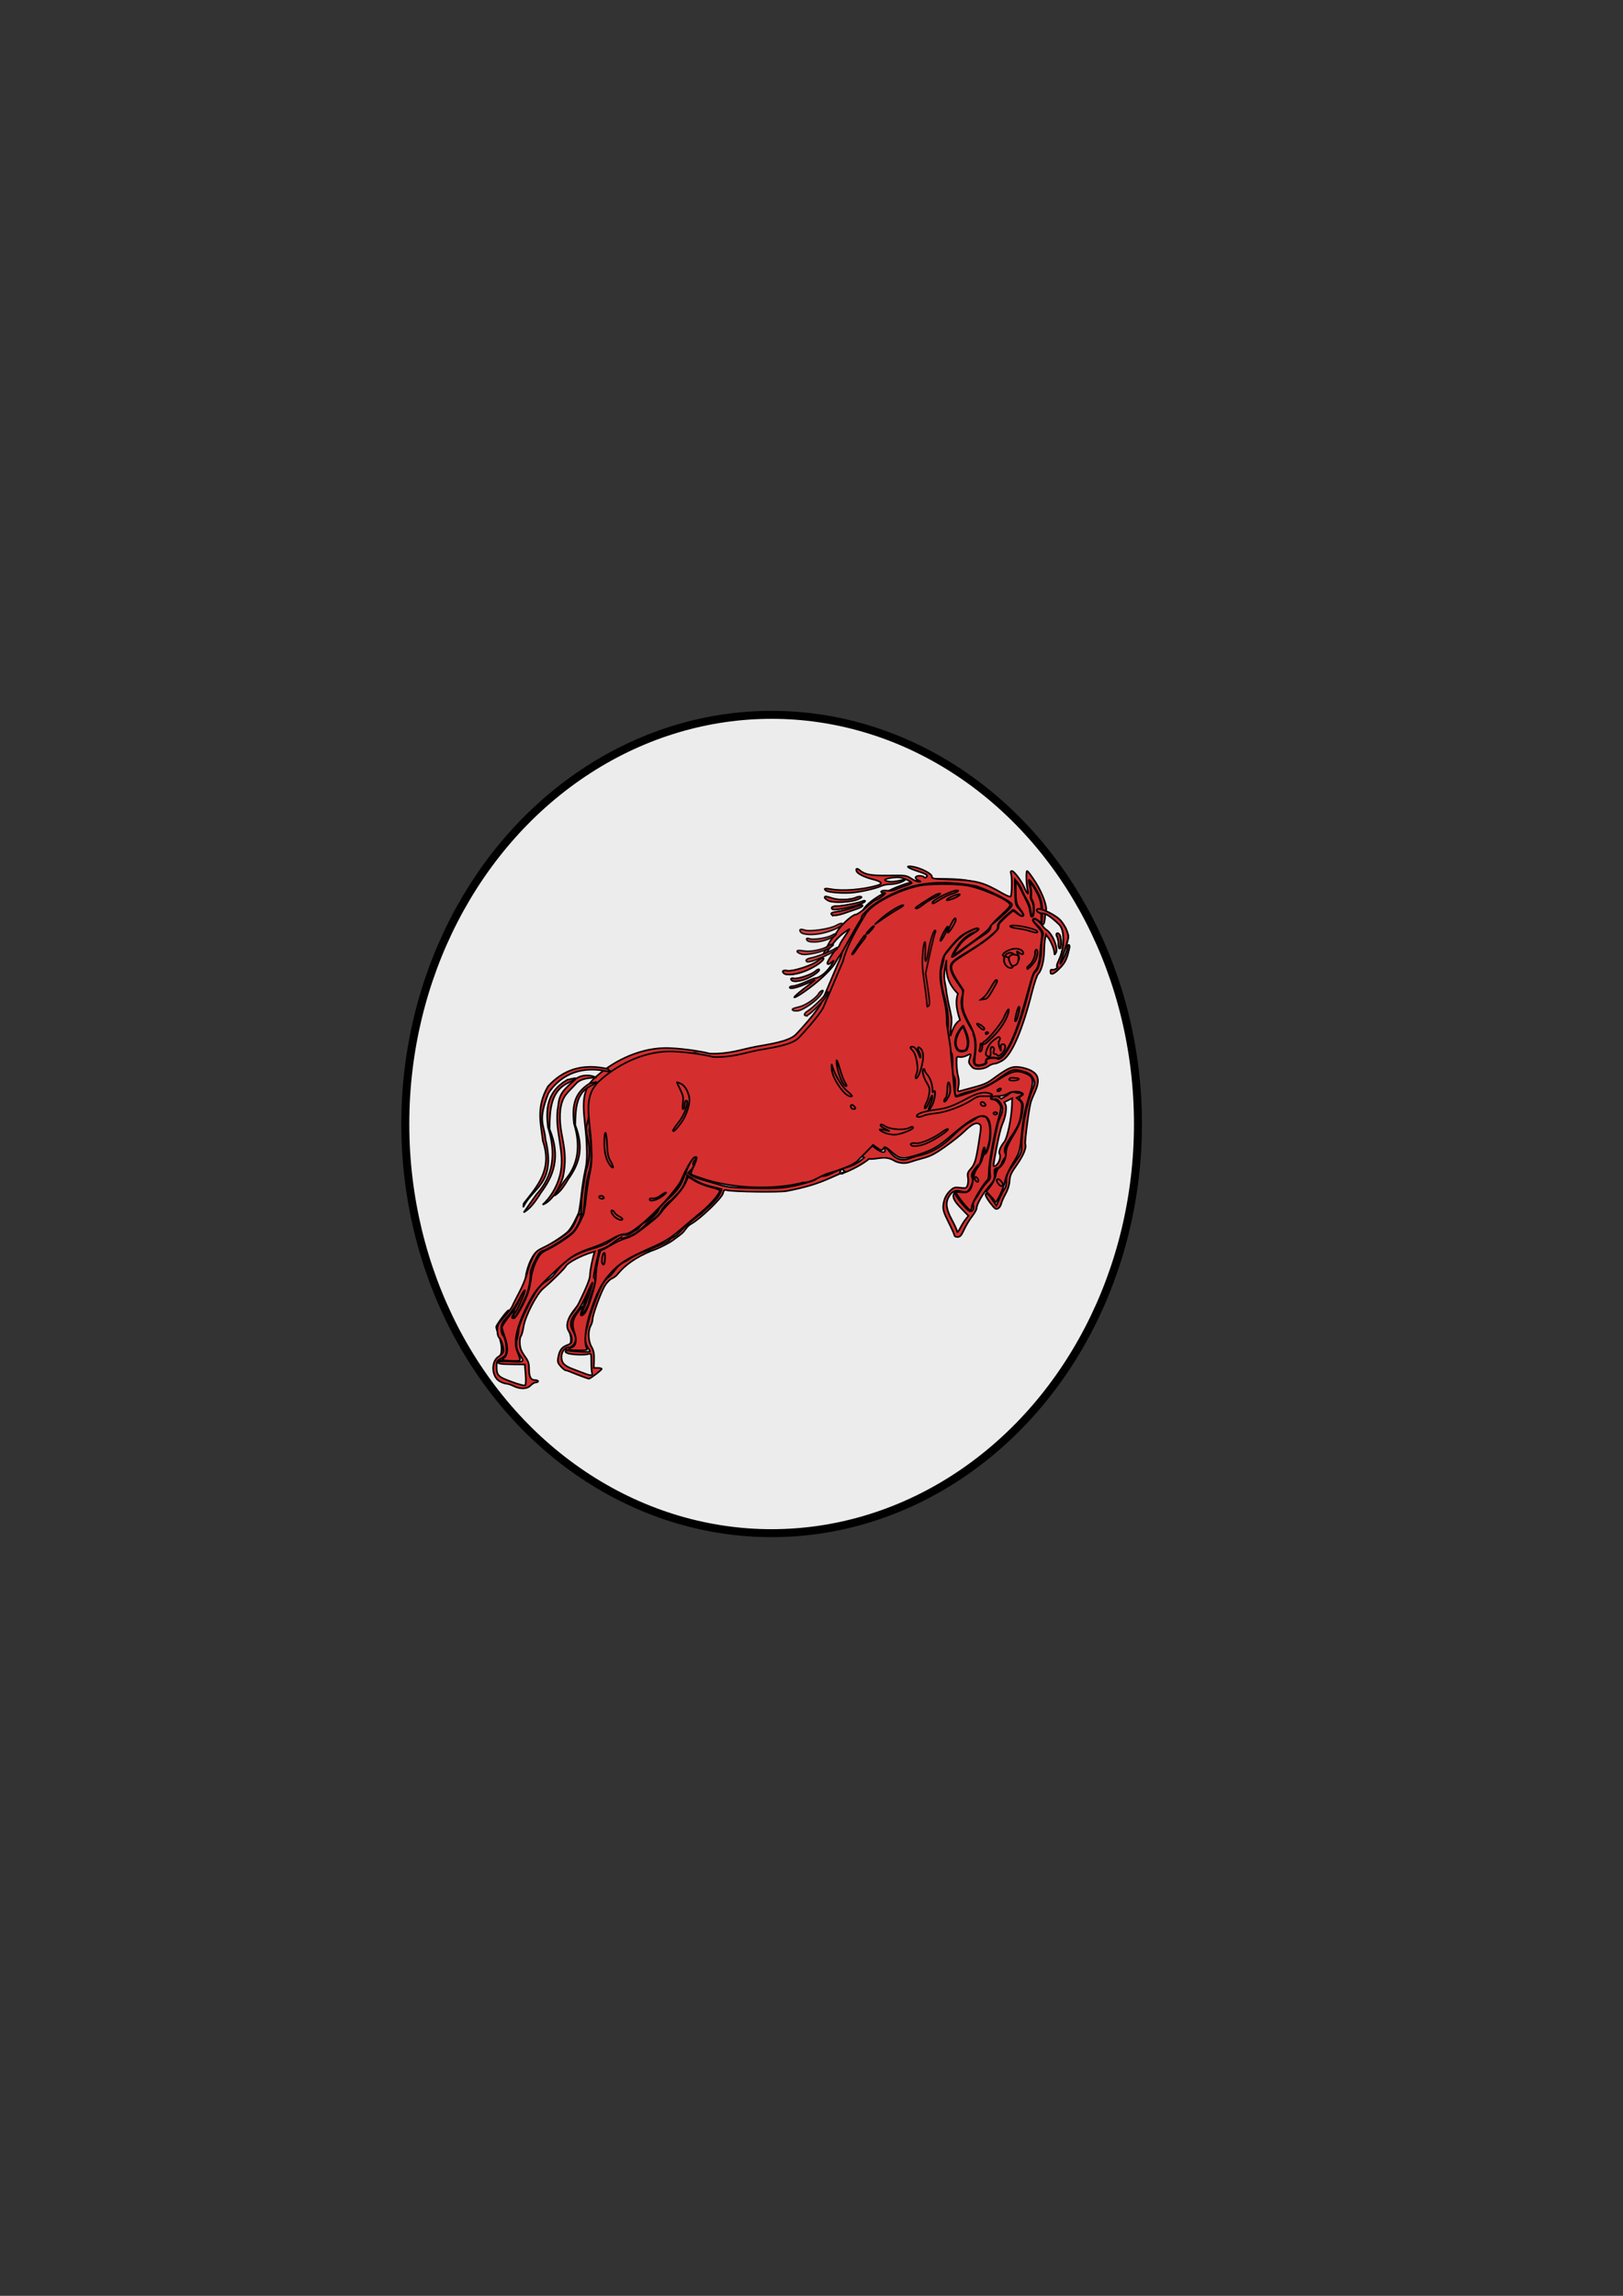 <?xml version="1.0" encoding="UTF-8" standalone="no"?>
<!-- Created with Inkscape (http://www.inkscape.org/) -->

<svg
   width="210mm"
   height="297mm"
   viewBox="0 0 210 297"
   version="1.1"
   id="svg10652"
   inkscape:version="1.1.1 (3bf5ae0d25, 2021-09-20)"
   sodipodi:docname="Cheval rdr2.svg"
   xmlns:inkscape="http://www.inkscape.org/namespaces/inkscape"
   xmlns:sodipodi="http://sodipodi.sourceforge.net/DTD/sodipodi-0.dtd"
   xmlns="http://www.w3.org/2000/svg"
   xmlns:svg="http://www.w3.org/2000/svg">
  <rect x="0" y="0" width="210" height="297" fill="#333333" stroke="none"/>
  <sodipodi:namedview
     id="namedview10654"
     pagecolor="#ffffff"
     bordercolor="#999999"
     borderopacity="1"
     inkscape:pageshadow="0"
     inkscape:pageopacity="0"
     inkscape:pagecheckerboard="0"
     inkscape:document-units="mm"
     showgrid="false"
     inkscape:zoom="0.72337262"
     inkscape:cx="397.44385"
     inkscape:cy="561.95105"
     inkscape:window-width="1920"
     inkscape:window-height="1001"
     inkscape:window-x="-9"
     inkscape:window-y="-9"
     inkscape:window-maximized="1"
     inkscape:current-layer="layer1" />
  <defs
     id="defs10649" />
  <g
     inkscape:label="Calque 1"
     inkscape:groupmode="layer"
     id="layer1">
    <g
       id="g1871"
       transform="matrix(1.034,0,0,1.031,-1.782,-2.831)">
      <ellipse
         style="fill:#ececec;fill-opacity:1;stroke:#000000;stroke-width:1;stroke-miterlimit:4;stroke-dasharray:none;paint-order:stroke markers fill"
         id="path11220"
         cx="98.281"
         cy="143.781"
         rx="45.841"
         ry="51.341" />
      <g
         id="g10980"
         transform="matrix(0.127,0,0,0.119,63.373,111.382)"
         style="fill:#d52e2e;fill-opacity:1;stroke-width:1.625;stroke-miterlimit:4;stroke-dasharray:none">
        <g
           id="layer3"
           inkscape:label="naj"
           transform="translate(-80.18,-99.094)"
           style="fill:#d52e2e;fill-opacity:1;stroke-width:1.625;stroke-miterlimit:4;stroke-dasharray:none">
          <path
             id="path3248"
             style="fill:#d52e2e;fill-opacity:1;stroke:#000000;stroke-width:1.625;stroke-miterlimit:4;stroke-dasharray:none"
             d="m 595.28,109.98 0.03,8.28 c 0.01,13.49 0.52,16.1 4.32,21.23 3.72,5.02 4.36,7.29 2.12,7.62 -1.01,0.14 -2.52,-0.72 -4.86,-2.72 -1.88,-1.6 -3.78,-2.91 -4.2,-2.91 -1.06,0 -12.59,11.35 -13.71,13.49 -0.49,0.95 -0.88,2.63 -0.88,3.73 0,1.63 -0.87,2.93 -4.61,6.79 -5.52,5.7 -13.32,11.7 -26.47,20.48 -5.35,3.57 -10.83,7.52 -12.19,8.75 -5.72,5.18 -4.91,9.74 4.49,24.87 l 3.88,6.25 -0.53,4.77 c -1.43,13.06 -0.53,17.24 6.78,31.82 5.58,11.12 6.96,18.62 5.63,30.36 -0.99,8.69 -0.97,10.7 0.06,11.95 1.05,1.26 5.09,1.29 8.02,0.06 1.82,-0.76 2.21,-1.25 2.21,-2.81 0,-1.04 0.42,-2.35 0.95,-2.88 1.35,-1.35 6.2,-1.94 9.38,-1.13 3.24,0.82 4.62,0.12 7.54,-3.89 8,-10.98 14.73,-29.53 24.04,-66.16 4.42,-17.44 5.49,-20.6 7.73,-23.1 2.14,-2.37 3.87,-9.13 4.49,-17.47 0.32,-4.39 0.91,-10.7 1.29,-14.03 1.14,-9.83 1.59,-8.61 -6.76,-18.99 -1.75,-2.18 -2.1,-2.99 -1.61,-3.92 0.88,-1.63 2.98,-1.02 5.91,1.77 l 2.37,2.28 v -5.06 -5.05 l -2.06,-1.01 c -1.46,-0.73 -2.05,-1.47 -2.05,-2.56 0,-1.32 0.27,-1.53 2.12,-1.52 h 2.14 l -0.34,-3.85 c -0.43,-4.53 -1.74,-8.68 -4.39,-13.97 -2.28,-4.55 -6.34,-11.26 -6.63,-10.96 -0.12,0.11 0.2,2.64 0.72,5.59 0.53,2.98 0.78,6.66 0.57,8.28 -0.3,2.29 -0.07,3.56 1.11,6.03 1.24,2.61 1.51,4.17 1.51,9.26 0.01,6.06 -0.78,8.58 -2.46,8.02 -0.37,-0.12 -1.04,-2.76 -1.49,-5.87 -0.82,-5.68 -1.02,-6.2 -10.45,-26.1 -0.66,-1.4 -1.77,-3.26 -2.46,-4.14 z m -74.56,2.88 c -8.87,0.09 -17.28,0.68 -21.73,1.73 -22.47,5.32 -47.51,19.61 -53.56,30.68 -7.99,14.64 -17.81,31.48 -22.16,49.86 -8.69,21.45 -11.6,29.64 -20.03,50.14 -5.72,10.26 -19.46,26.31 -24.12,31.51 -7.08,7.89 -28.13,10.63 -40.23,13.11 -13.99,2.86 -25.79,7.91 -44.88,7.2 -8.66,-2.6 -32.16,-6.19 -44.93,-5.84 -26.91,0.73 -52.23,15.5 -68.47,31.59 -16.93,16.79 -9.21,38.96 -7.89,68.25 0.66,14.54 0.32,21.35 -1.42,29.51 -1.25,5.84 -2.98,17.68 -3.82,26.32 -0.84,8.64 -2.06,16.98 -2.72,18.55 -4.67,11.09 -8.01,17.07 -11.24,20.16 -4.94,4.71 -17.87,13.55 -25.52,17.44 -4.99,2.54 -6.88,4.7 -10.16,11.66 -2.26,4.77 -4.46,12.42 -4.99,17.34 -0.53,4.84 -1.81,11.77 -2.85,15.39 -2.84,9.93 -12.212,28.28 -14.427,28.28 -2.354,0 -2.418,-0.74 -0.41,-4.49 0.845,-1.58 1.248,-3.17 0.884,-3.54 -0.922,-0.92 -12.379,15.42 -12.379,17.66 0,1.01 1.36,5.82 3,10.68 3.323,9.87 2.983,19.02 -0.821,21.8 -1.77,1.3 -1.898,1.87 -0.474,2.44 1.019,0.41 5.308,0.79 9.505,0.85 8.442,0.12 8.162,0.87 3.885,-10.77 -3.856,-10.49 0.289,-28.32 12.097,-51.98 6.12,-12.26 8.81,-15.71 24.34,-31.41 17.97,-18.14 20.53,-19.89 40.27,-27.23 5.51,-2.05 13.48,-5.96 17.71,-8.69 4.24,-2.73 9.33,-4.96 11.31,-4.99 4.49,-0.07 7.93,-2 16.55,-9.23 14.74,-12.37 37.7,-39.46 41.4,-48.85 5.04,-12.81 11.13,-23.7 13.48,-24.14 2.09,-0.38 2.18,0.16 0.88,4.27 -0.82,2.59 -2.38,6.53 -3.47,8.75 -1.09,2.22 -1.62,4.6 -1.2,5.28 0.42,0.68 7.86,3.55 16.52,6.35 26.78,8.66 64.04,10.11 90.78,3.54 1.65,-0.4 3.13,-0.78 4.46,-1.14 8.27,0.27 16.28,-6.65 23.11,-9.16 5.29,-1.87 8.97,-2.68 15.92,-5.66 8.61,-3.37 10.96,-5.16 14.3,-7.64 l 16.08,-17.6 c 4.18,3.4 7.27,5.62 8.11,5.62 0.9,0 2.01,-1.04 2.5,-2.31 0.71,-1.86 2.24,-1.05 7.92,4.27 8.37,7.83 10.51,8.07 26.34,2.81 14.16,-4.7 19.93,-8.3 33.41,-20.79 28.89,-26.74 38.98,-27.2 38.72,-1.77 -0.1,9.69 -3.48,22.06 -6.04,22.06 -0.63,0 -1.6,2.1 -2.14,4.64 -0.54,2.54 -2.64,6.84 -4.68,9.54 -2.5,3.34 -4,7.59 -4.67,13.24 -1.29,10.94 -4.31,14.4 -11.56,13.24 -2.94,-0.47 -5.37,-0.26 -5.37,0.44 0,0.71 2.9,5.21 6.41,9.99 3.52,4.78 7.05,8.69 7.84,8.69 0.78,0 1.42,-1.8 1.42,-3.98 0,-3.72 12.49,-26.1 15.66,-28.06 0.76,-0.47 1.39,-4.53 1.39,-9.01 0,-9.58 5.85,-43.74 9.85,-57.56 1.54,-5.33 2.4,-10.78 1.93,-12.11 -1.43,-4.05 -4.98,-7.39 -7.86,-7.39 -1.57,0 -2.46,-0.75 -2.12,-1.77 0.36,-1.06 3.1,-1.77 6.85,-1.77 3.68,0 7.73,-1.04 9.79,-2.49 3.87,-2.74 10.95,-3.24 14.28,-1.02 1.84,1.24 1.76,1.71 -0.6,3.51 -2.64,2.01 -2.67,2.17 -0.19,4.9 2.09,2.31 2.38,4.23 1.61,10.36 -1.36,10.72 -3.25,16.01 -10.27,28.44 -4.51,7.99 -6.22,12.55 -6.22,16.78 0,6.44 -2.83,13.04 -6.85,15.89 -1.51,1.07 -2.97,4.35 -3.41,7.71 -0.43,3.24 -2.69,8.48 -5.09,11.78 l -4.29,5.94 4.14,4.55 c 2.28,2.5 4.13,5.02 4.13,5.63 0,6.76 9.17,-12.82 10.74,-22.94 0.54,-3.47 3.96,-11.43 7.67,-17.79 6.61,-11.32 6.75,-11.78 8.44,-29.98 1.76,-18.98 3.11,-26 8.74,-45.19 3.83,-13.03 2.87,-17.07 -4.95,-20.34 -8.43,-3.52 -12.85,-2.64 -23.94,4.86 -5.64,3.82 -12.18,7.92 -14.53,9.1 -4.71,2.38 -28.68,11 -30.57,11 -0.65,0 -1.5,-4.33 -1.89,-9.61 -0.39,-5.28 -1.38,-16.3 -2.18,-24.52 -0.8,-8.21 -1.47,-16.49 -1.52,-18.39 l -3.63,-25.21 c -0.01,-9.6 -0.6,-15.99 -2.08,-22.87 -5.27,-24.47 -5.58,-29.97 -2.59,-43.51 1.26,-5.73 2.5,-8.09 8.02,-15.17 3.6,-4.61 8.19,-9.83 10.2,-11.59 4.64,-4.08 15.38,-9.53 17.31,-8.79 2.15,0.83 0.98,2.07 -6.57,6.95 -4,2.59 -8.29,6.43 -10.39,9.32 -3.7,5.08 -7.24,11.45 -6.67,11.95 0.18,0.15 8,-5.67 17.4,-12.96 12.23,-9.47 17.39,-14.11 18.13,-16.24 0.57,-1.64 5.46,-7.27 10.86,-12.51 6.91,-6.7 9.71,-10.12 9.51,-11.53 -0.73,-5.01 -29.95,-18.64 -44.53,-20.79 -6.32,-0.93 -15.63,-1.33 -24.5,-1.23 z m -251.46,312.1 -3.26,7.39 c -1.84,4.18 -7.13,11.42 -12.19,16.69 -4.91,5.12 -10.09,11.24 -11.49,13.58 -2.32,3.89 -7.46,8.6 -23.68,21.68 -3.13,2.52 -8.37,5.28 -11.66,6.16 -3.29,0.88 -9.84,4.12 -14.52,7.17 -4.69,3.06 -9.17,5.53 -9.98,5.53 -1.78,0 -5.63,21.19 -5.31,29.2 0.25,6.17 -7.03,31.77 -10.58,37.18 -2.79,4.28 -5.35,4.38 -4.07,0.16 2.5,-8.25 2.16,-8.39 -2.91,-1.07 -5.93,8.56 -6.61,13.37 -3.37,23.54 2.21,6.96 0.89,13.46 -2.94,14.47 -1.53,0.4 -2.78,1.3 -2.78,1.99 0,0.69 4.21,1.26 9.38,1.26 8.46,0 9.27,-0.25 8.18,-2.49 -2.84,-5.8 -1.28,-22.21 3.63,-38.08 6.77,-21.9 11.33,-31.31 20.18,-41.77 9.07,-10.72 16.73,-15.88 40.1,-26.98 14.36,-6.82 19.36,-10.09 28.83,-18.83 6.31,-5.82 16,-14.55 21.51,-19.4 9.61,-8.46 19.52,-21.06 18.22,-23.16 -0.34,-0.55 -4.71,-2.09 -9.69,-3.44 -4.99,-1.35 -11.87,-4.32 -15.32,-6.61 z" />
          <path
             id="path3492"
             style="fill:#d52e2e;fill-opacity:1;stroke:#000000;stroke-width:1.625;stroke-miterlimit:4;stroke-dasharray:none"
             d="m 490.66,99.594 c -3.35,0 -0.27,2.236 7.62,4.966 9.57,3.32 11.21,4.52 9.13,6.6 -0.86,0.85 -1.59,0.8 -2.16,-0.13 -0.47,-0.76 -2.53,-1.37 -4.59,-1.37 -4.52,0 -5.06,2.81 -0.91,4.81 2.6,1.25 2.66,1.39 0.41,1.47 -1.37,0.05 -4.74,-1.46 -7.5,-3.38 -4.91,-3.4 -5.42,-3.48 -22.28,-3.25 -17.78,0.25 -23.41,-0.88 -28.72,-5.69 -2.65,-2.39 -3.98,-1.71 -2.78,1.41 0.99,2.58 7.82,6.16 16.12,8.41 8.34,2.26 10,4.52 4.56,6.25 -14.19,4.5 -34.26,6.28 -45.75,4.06 -6.22,-1.2 -7.65,-0.81 -5.4,1.44 2.06,2.07 18.65,3.32 27.71,2.09 9.88,-1.34 21.91,-4.41 26.72,-6.81 2.07,-1.03 5.9,-1.88 8.5,-1.88 2.6,0 6.68,-0.67 9.07,-1.47 5.3,-1.77 8.4,-4.39 3.68,-3.12 -6.79,1.83 -11.46,2.3 -14.65,1.5 -4.98,-1.25 -2.85,-2.89 5,-3.88 5.57,-0.69 8.18,-0.36 12.81,1.69 3.19,1.42 5.81,3.09 5.81,3.72 0,0.63 -2.45,1.93 -5.44,2.88 -2.98,0.95 -7.33,2.7 -9.65,3.9 -2.78,1.44 -5.87,1.97 -9.09,1.53 -2.91,-0.39 -5.26,-0.06 -5.79,0.78 -0.54,0.89 0.26,1.42 2.1,1.44 2.74,0.03 2.63,0.31 -1.53,3.82 -2.46,2.07 -5.17,3.76 -6.04,3.78 -0.86,0.02 -5.09,3.5 -9.4,7.72 -4.39,4.29 -8.98,7.65 -10.44,7.65 -2.57,0 -12.49,9.16 -16.62,15.35 -5.5,9.73 -7.38,9.68 -10.32,16.37 -5.04,9.61 -5.33,10.47 -3.46,10.47 0.66,0 2.14,-2.01 3.31,-4.47 6.02,-8.75 9.02,-13.54 17.31,-19.91 l 3.97,-2.81 -3,5 c -1.65,2.76 -3.76,6.15 -4.66,7.53 -0.9,1.38 -1.96,3.52 -2.37,4.75 -0.42,1.23 -1.17,2.22 -1.69,2.22 -1.19,0 -10.28,14.59 -10.28,16.5 0,2 1.35,1.73 4.25,-0.84 2.46,-2.19 2.47,-2.15 0.84,0.97 -4.47,8.59 -12.04,15.6 -17.22,15.9 -0.7,0.04 -5.16,1.94 -9.9,4.22 -4.75,2.29 -10.09,4.16 -11.85,4.16 -1.75,0 -3.18,0.64 -3.18,1.44 0,2.12 6.93,0.42 16.62,-4.1 l 8.31,-3.84 -4.46,3.87 c -41.37,33.13 8.62,2.77 23.87,-21 1.79,-3.51 3.98,-7.26 4.87,-8.31 0.9,-1.05 5.15,-8.81 9.44,-17.25 4.3,-8.44 8.91,-17.03 10.28,-19.09 1.37,-2.07 2.24,-4.22 1.91,-4.75 -0.33,-0.54 2.72,-4.29 6.78,-8.38 8.35,-8.4 26.9,-18.76 41.88,-23.34 17.54,-5.37 39.47,-5.68 62.65,-0.91 8.57,1.76 34.49,15.27 36.53,19.03 0.96,1.75 -0.75,4.08 -8.59,11.81 -5.37,5.31 -10.22,9.63 -10.78,9.63 h -0.03 c -0.3,0.36 -0.57,0.68 -0.81,1 -0.01,0.01 0,0.02 0,0.03 -0.27,0.64 -0.49,1.54 -0.6,2.5 -0.31,2.71 -2.43,4.88 -9.31,9.6 -4.9,3.35 -13.37,9.85 -18.85,14.43 -5.47,4.58 -9.96,7.72 -9.96,6.97 0,-3.1 6.83,-14.49 11.43,-19.09 2.72,-2.72 7,-5.68 9.53,-6.6 2.54,-0.91 4.6,-2.39 4.6,-3.28 0,-1.93 -2.07,-1.25 -10.69,3.47 -4.1,2.25 -9.01,6.87 -14.34,13.5 -4.46,5.55 -8.14,10.51 -8.16,11.03 -0.02,0.53 -0.87,7.45 -3.19,15.16 -0.34,8.68 0.93,18.6 3.6,28.31 3.18,13.18 4.17,22.17 3.18,34.88 l 2.6,18.06 c 0.02,0.79 0.17,2.85 0.37,5.4 0.26,0.16 0.54,0.32 0.79,0.47 0.68,0.87 1.07,6.15 0.9,11.75 -0.2,6.75 0.29,11.07 1.41,12.78 1.11,1.72 1.5,5.34 1.15,10.76 -0.21,3.32 -0.24,6.46 -0.09,8.12 v 0.09 c 0.09,0.43 0.19,0.8 0.28,1.13 0.47,0.51 2.24,0.2 4.06,-0.72 1.9,-0.96 7.11,-2.69 11.6,-3.81 8.23,-2.06 18.53,-6.82 24.43,-11.28 16.21,-12.27 16.72,-12.45 26.07,-9.79 6.43,1.84 8.99,3.91 11.06,8.91 1.37,3.31 1.22,4.78 -1.09,10.47 -5.85,14.41 -10.89,42.5 -10.72,59.62 0.06,6.46 -0.52,7.89 -7.5,18.47 -6.76,10.24 -7.6,12.2 -7.6,18 0,3.58 -0.56,7.07 -1.28,7.79 -0.71,0.71 -2.94,5.19 -4.94,9.93 l -3.65,8.6 -4.13,-6.47 c -4.03,-6.29 -6.44,-8.09 -6.43,-4.85 0,1.73 3.4,7.34 7.53,12.44 2.09,2.59 3,2.95 4.84,1.81 1.25,-0.77 2.6,-3.08 3.03,-5.12 0.43,-2.04 2.36,-6.7 4.28,-10.34 2.23,-4.23 3.63,-9.09 3.88,-13.41 0.32,-5.72 1.44,-8.4 7.12,-16.97 6.47,-9.76 9.76,-18.39 8.38,-22 -0.77,-2 3.79,-38.92 5.5,-44.5 0.64,-2.11 2.18,-6.13 3.41,-8.94 6.01,-13.83 4.51,-20.73 -5.44,-25.12 -3.37,-1.49 -8.71,-2.77 -11.88,-2.85 -5.86,-0.14 -9.99,2.14 -24.4,13.41 -5.26,4.11 -8.44,5.49 -20.97,9 -4.92,1.38 -9.88,2.81 -11.03,3.19 -1.83,0.59 -1.95,-0.06 -1.04,-4.97 0.65,-3.47 0.51,-7.56 -0.34,-10.66 -0.76,-2.76 -1.42,-8.64 -1.5,-13.06 -0.13,-7.74 -0.03,-8.01 2.75,-7.31 1.59,0.4 4.59,-0.15 6.66,-1.22 5.07,-2.62 5.11,-2.59 3.53,2.56 -1.19,3.88 -1.02,4.97 1.25,7.97 2.16,2.86 3.58,3.47 7.94,3.38 3.29,-0.08 6.71,-1.17 9.03,-2.88 2.05,-1.52 4.92,-2.75 6.37,-2.75 1.45,0 4.97,-1.55 7.81,-3.44 9.15,-6.05 19.59,-32.16 29.19,-72.9 2.07,-8.78 4.7,-16.99 5.85,-18.25 3.29,-3.64 5.74,-13.62 5.9,-24.16 0.09,-5.34 0.54,-11.42 1,-13.53 l 0.85,-3.85 2.34,3.54 c 2.78,4.16 5.74,12.02 5.87,15.62 0.1,2.43 0.17,2.45 1.47,0.22 2.72,-4.68 -3.29,-20.35 -9.4,-24.5 -2.5,-1.7 -4.52,-5.44 -6.19,-7.28 -2.94,-3.24 -6.14,-5.39 -6.59,-2.88 -0.3,1.62 5.29,6.32 7.09,8.97 2.64,3.89 2.97,5.27 1.97,8.66 -0.66,2.22 -1.25,8.84 -1.28,14.69 -0.07,10.04 -2.87,20.51 -6.03,22.46 -1.35,0.84 -3.32,7.4 -7.32,24.41 -9.55,40.69 -23.09,70.75 -30.15,66.97 -1.31,-0.7 -4.32,-0.91 -6.69,-0.47 -3.42,0.64 -4.16,1.33 -3.66,3.25 0.46,1.75 -0.33,2.78 -2.81,3.72 -7.62,2.9 -11.25,0.09 -9.53,-7.31 1.53,-6.6 1.47,-18.62 -0.12,-22.81 -0.73,-1.91 -1.03,-3.76 -0.66,-4.13 -8.91,-16.1 -11.8,-24.09 -11.56,-28.63 -1.14,-7.22 1.94,-10.34 1.09,-15.21 -0.68,-3.88 -16.23,-20.57 -10.69,-29.25 4.58,-7.18 27.12,-16.46 43.75,-34.19 5.22,-6.79 -6.26,-2.34 16.53,-22.03 0.59,0 2.5,1.43 4.25,3.18 6.17,6.17 8.05,3.24 2.22,-3.46 -4.1,-4.73 -4.15,-5.04 -4.43,-20.57 l -0.22,-11.25 2.87,3.6 c 1.58,1.96 3.51,5.57 4.31,8.03 0.8,2.46 2.98,7.05 4.82,10.22 2.2,3.78 3.54,8.39 3.96,13.43 0.38,4.5 0.19,3.94 0.94,3.57 2.02,-1.01 2.16,-12.6 -0.09,-15.81 -1.23,-1.76 -1.7,-4.22 -1.25,-6.47 0.4,-2 0.04,-6.28 -0.78,-9.53 -0.82,-3.26 -1.24,-6.17 -0.94,-6.47 0.94,-0.94 9.29,12.57 11.34,19.34 4,13.19 0.42,27.13 1.57,27.78 3.31,1.88 2.8,-11.66 3.9,-14.53 1.44,-3.76 -3.12,-18.05 -10.31,-30.16 -3.87,-6.5 -7.55,-11.81 -8.19,-11.81 -1.3,0 -0.85,15.17 0.63,21.09 1.24,4.97 -0.91,2.84 -3.25,-3.21 -2.62,-6.78 -10.29,-17.88 -12.35,-17.88 -1.29,0 -1.56,0.8 -0.93,2.78 1.18,3.72 0.88,22.97 -0.38,24.19 -0.54,0.53 -4.16,-0.99 -8.03,-3.38 -19.27,-11.89 -24.99,-13.53 -51.75,-14.59 -16.8,-0.67 -17.87,-0.85 -17.87,-3.25 0,-2.94 -10.94,-8.91 -18.88,-10.311 -1.48,-0.26 -2.57,-0.375 -3.34,-0.375 z m 36.65,99.496 c -0.55,11.28 -0.15,22.65 11.28,34.85 -1.89,5.93 -2.52,13.48 2.1,27.78 -5.37,3.83 -6.95,9.33 -9.5,16.9 -0.04,-9.8 1.56,-10.27 1.03,-19.81 -1.75,-9.87 -2.69,-12.28 -4.75,-25.15 -1.55,-15.22 -4.41,-14.32 -0.16,-34.57 z m 16.53,68.25 c 3.46,8.53 7.87,16.98 3.19,26.41 -6.7,3.17 -10.21,0.46 -11.28,-6.69 -0.28,-8.94 3.77,-14.45 8.09,-19.72 z m -265.43,28.91 c -0.68,0.04 -0.97,0.19 -0.88,0.56 1.77,0.25 3.54,0.48 5.22,0.75 -1.03,-0.78 -2.43,-1.31 -3.53,-1.31 -0.31,0 -0.59,-0.01 -0.81,0 z m 314.47,41.44 c -1.52,0.05 -3.07,1.02 -5.47,3.22 l -6.13,3.84 c -1.52,-1.41 -3.21,-2.35 -4.75,-2.75 -1.6,0.07 -2.95,0.28 -3.94,0.59 -0.14,0.13 -0.28,0.26 -0.4,0.41 -1.5,1.81 -0.43,2.42 3.5,1.94 2.4,-0.3 6.81,6.29 6.81,10.18 0,1.99 -0.65,5.23 -1.44,7.19 -0.79,1.97 -1.86,4.72 -2.4,6.13 -1.09,2.82 -5.53,26.6 -7.75,41.44 -0.78,5.2 -1.08,11.62 -0.66,14.24 0.66,4.12 0.2,5.35 -3.19,8.97 -2.16,2.31 -5.08,6.55 -6.53,9.41 -1.44,2.86 -3.72,6.73 -5.06,8.62 -1.48,2.1 -2.17,4.63 -1.75,6.41 0.87,3.72 -1.01,6.74 -3.6,5.75 -2.72,-1.04 -13.39,-14.87 -13.96,-18.09 -0.43,-2.37 -0.57,-2.4 -1.47,-0.38 -1.7,3.79 0.17,7.79 7.4,15.78 l 6.94,7.66 -2.5,3.16 c -1.39,1.72 -3.89,5.98 -5.56,9.5 -1.69,3.55 -3.09,5.34 -3.13,4 -0.04,-1.33 -2.37,-6.92 -5.18,-12.44 -5.6,-10.98 -6.48,-17.76 -3.19,-24.13 2.93,-5.66 6.49,-7.65 11.28,-6.28 6.61,1.9 7.78,1.4 10.47,-4.4 1.94,-4.2 2.31,-6.49 1.47,-9.41 -0.92,-3.19 -0.52,-4.79 2.37,-9.16 1.93,-2.9 3.96,-5.28 4.5,-5.28 0.55,0 1.67,-4.01 2.5,-8.93 0.83,-4.93 1.96,-8.94 2.5,-8.94 0.54,0 0.72,1.56 0.38,3.5 -1.02,5.73 1.66,1.71 3.62,-5.44 2.32,-8.44 2.29,-21.04 -0.06,-25.69 -1.03,-2.04 -1.91,-3.79 -1.94,-3.9 -0.02,-0.12 -1.51,-0.61 -3.34,-1.07 -0.92,-0.23 -1.8,-0.28 -2.6,-0.18 -0.51,0.11 -1.06,0.24 -1.62,0.43 -0.34,0.18 -0.64,0.4 -0.91,0.66 -0.98,0.95 -4.64,3.4 -8.15,5.44 -3.52,2.03 -9.57,7.1 -13.44,11.28 -12.77,13.81 -22.91,20.38 -37.06,23.94 -2.47,0.62 -6.57,1.97 -9.1,3.03 -6.71,2.8 -13.05,0.55 -18.22,-6.47 -4.29,-5.85 -6.6,-7.12 -5.53,-3 1.16,4.43 -4.72,2.75 -11.15,-3.19 -0.36,-0.33 -0.78,-0.69 -1.16,-1.03 l -10.31,11.25 c 0.79,0.51 1.55,0.93 2.31,1.28 -8.48,8.07 -14.28,9.45 -21.69,11.84 -0.02,0.02 -0.04,0.05 -0.06,0.07 l 2.69,2.84 -4.34,2.03 c 0.56,0.58 1.71,0.56 3.5,-0.72 8.13,-3.35 17.26,-8.53 23.56,-13.72 0.36,-0.35 0.66,-0.69 0.94,-1 7.73,1.03 14.51,-3.68 23.56,1.07 4.67,3.56 12.02,4.45 17.59,2.12 1.62,-0.67 7.11,-2.44 12.22,-3.9 7.47,-2.15 11.76,-4.53 21.75,-12.1 6.84,-5.18 15.12,-12.2 18.41,-15.62 7.52,-7.85 11.93,-10.37 14.87,-8.47 2.53,1.63 2.53,1.85 -0.28,20.87 -2.64,17.84 -3.87,21.93 -8.06,26.91 -2.7,3.21 -3.1,4.7 -2.44,8.84 0.44,2.74 0.21,6.43 -0.47,8.22 -1.15,3.03 -1.65,3.21 -7.06,2.47 -5.02,-0.69 -6.28,-0.38 -9.09,2.25 -4.56,4.26 -7.07,9.56 -7.69,16.22 -0.44,4.72 0.44,7.78 5.25,18.06 3.18,6.82 5.78,13.07 5.78,13.91 0,0.83 1.36,1.53 3.03,1.53 2.49,0 3.65,-1.4 6.47,-7.91 1.89,-4.35 5.42,-10.6 7.84,-13.9 2.43,-3.3 4.4,-7.1 4.41,-8.41 0.02,-4.13 5.91,-15.25 12.09,-22.84 5.41,-6.64 5.92,-7.86 5.6,-13.19 -0.33,-5.27 -0.06,-5.95 2.68,-6.59 1.94,-0.46 3.51,-2.12 4.28,-4.54 0.68,-2.08 2.02,-4.71 3,-5.84 1.36,-1.56 1.49,-2.9 0.5,-5.5 -1.52,-4.02 -0.26,-7.3 7.6,-19.84 5.95,-9.49 7.56,-14.29 8.56,-25.13 0.64,-6.91 0.39,-8.09 -2.12,-10.43 l -2.85,-2.63 2.69,-1.44 c 3.26,-1.74 3.5,-3.78 0.44,-3.59 -1.23,0.08 -3.5,-0.28 -5.03,-0.78 -0.53,-0.18 -1.03,-0.27 -1.53,-0.25 z m -170,85.87 c -0.89,-0.91 -0.31,-3.32 1.65,-4.87 l -0.09,-0.1 c -6.5,2.74 -10.11,3.55 -15.19,5.35 -3.26,1.19 -6.8,3.4 -10.5,5.34 -0.19,0.98 -3.25,2.24 -9.53,4.1 -18.34,5.4 -26.67,6.32 -52.1,5.68 -19.49,-0.49 -25.21,-1.08 -32.59,-3.37 -4.92,-1.53 -12.78,-3.95 -17.5,-5.38 -4.72,-1.42 -9.92,-3.66 -11.53,-4.97 l -2.91,-2.37 3.03,-3.22 c 1.93,-2.05 2.75,-4.03 2.22,-5.41 -0.48,-1.25 0.07,-3.18 1.32,-4.56 1.18,-1.31 1.71,-2.79 1.18,-3.31 -0.16,-0.16 -0.33,-0.24 -0.53,-0.25 -0.09,0.01 -0.17,0.01 -0.28,0.03 -0.14,0.03 -0.29,0.08 -0.47,0.19 -0.52,0.31 -1.18,0.98 -1.9,1.94 -0.2,0.26 -0.4,0.56 -0.6,0.87 -1.61,2.51 -3.47,6.44 -5.25,11.28 -6.23,16.96 -7.52,19.15 -17.53,29.28 -5.47,5.54 -9.95,10.76 -9.97,11.63 -0.07,3.28 -10.05,12.77 -15,14.28 -7.76,7.37 -1.65,3.99 -10.31,9.4 -7.61,5.16 -5.24,2.76 -10.53,3.16 -0.15,-0.2 -0.43,-0.34 -0.88,-0.34 -0.12,0 -0.32,0.06 -0.56,0.15 -1.68,0.66 -6.1,3.57 -12.47,8.22 -2.41,1.77 -9.29,4.68 -15.31,6.5 -18.83,5.71 -28.08,12.43 -38.31,27.81 -0.99,1.48 -4.41,4.43 -7.63,6.54 -4.2,2.75 -7.26,6.35 -10.9,12.78 -7.35,12.97 -16.1,33.59 -16.1,37.94 0,2.05 -0.65,6.26 -1.43,9.37 -1.78,7.04 -0.71,13.05 3.37,19.06 3.99,5.88 2.85,6.42 -11,5.47 -5.567,-0.38 -10.418,-0.21 -10.781,0.38 -1.217,1.96 1.604,2.52 13.781,2.65 l 12.09,0.13 0.78,10.37 c 0.45,5.73 0.3,10.89 -0.34,11.53 -0.69,0.7 -6.12,-0.78 -13.53,-3.72 -13.605,-5.38 -14.687,-6.58 -14.688,-16.56 0,-4.95 0.474,-5.86 3.813,-7.59 2.088,-1.08 4.351,-3.01 5.031,-4.28 1.836,-3.43 0.311,-17.05 -2.218,-19.85 -1.292,-1.42 -2.126,-4.5 -2.126,-7.72 0,-4.56 0.919,-6.47 6.407,-12.96 3.538,-4.19 8.721,-12.41 11.501,-18.25 2.77,-5.85 5.25,-10.01 5.5,-9.25 0.52,1.55 -6.84,19.81 -9.53,23.68 -2,2.87 -2.457,7.02 -0.56,5.1 1.64,-1.68 8.29,-15.22 11.59,-23.66 2.47,-6.33 4.13,-16.45 3.94,-23.9 -0.05,-1.59 1.93,-7.14 4.37,-12.35 3.73,-7.96 5.09,-9.71 8.63,-10.87 5.69,-1.88 25.67,-15.5 29.43,-20.07 3.2,-3.88 7.32,-13.22 7.32,-16.59 0,-3.86 -3.06,-0.92 -4.88,4.69 -1.01,3.12 -3.2,7.48 -4.84,9.69 -3.52,4.72 -15.91,13.51 -26.72,18.96 -6.88,3.47 -8.04,4.63 -11.31,11.5 -2.01,4.21 -4.4,11.36 -5.35,15.88 -0.94,4.52 -4.33,13.43 -7.5,19.81 -3.17,6.39 -6.31,13.06 -6.966,14.85 -0.659,1.78 -4.266,6.93 -8.032,11.43 -6.288,7.53 -6.837,8.7 -6.75,14.44 0.053,3.45 0.792,6.68 1.657,7.22 1.966,1.21 4.905,11.4 4.281,14.81 -0.257,1.41 -2.282,3.69 -4.5,5.1 -7.792,4.94 -7.295,21.32 0.781,26.24 2.249,1.38 5.219,2.53 6.625,2.57 1.406,0.03 4.571,1.14 7.034,2.43 6.74,3.56 13.46,3.33 16.84,-0.56 1.53,-1.75 3.85,-3.19 5.13,-3.18 1.28,0 2.31,-0.58 2.31,-1.29 0,-0.7 -1.42,-1.28 -3.16,-1.28 -4.15,0 -5.78,-3.36 -5.78,-11.87 0,-5.36 -0.75,-8.07 -3.31,-11.85 -1.83,-2.68 -3.88,-6.33 -4.56,-8.12 -1.65,-4.34 -1.71,-12.52 -0.1,-14.5 0.71,-0.88 1.91,-5.57 2.66,-10.44 1.7,-11.03 12.76,-33.9 19.19,-39.65 8.73,-7.84 20.82,-20.61 22.56,-23.85 1.99,-3.71 15.54,-11.3 25.53,-14.31 0.99,-0.3 1.91,-0.61 2.81,-0.91 -2.11,6.19 -4.72,20.15 -4.72,24.85 0,3.82 -3,11.91 -10.65,28.84 -1.43,3.16 -4.42,8.19 -6.66,11.16 -5.46,7.23 -6.71,14.95 -3.19,19.72 1.44,1.94 2.63,5.52 2.63,7.93 0,3.89 -0.57,4.59 -4.88,6.31 -5.19,2.08 -7.41,5.52 -8.68,13.47 -0.65,4.02 -0.18,5.51 2.68,8.91 1.89,2.24 4.01,4.09 4.72,4.09 0.71,0 3.1,0.82 5.32,1.85 2.21,1.02 6.89,3.01 10.4,4.4 3.52,1.4 6.75,2.59 7.16,2.63 1.28,0.12 12.65,-9.18 12.65,-10.35 0,-0.6 -1.74,-1.09 -3.87,-1.09 h -3.88 l 0.22,-8.62 c 0.17,-6.67 -0.42,-9.79 -2.53,-13.72 -3.25,-6.07 -3.63,-16.53 -0.81,-21.94 1.05,-2.01 1.93,-5.24 1.94,-7.19 0.01,-4.77 8.66,-29.78 12.37,-35.75 1.64,-2.63 4.14,-5.5 5.53,-6.37 1.39,-0.87 4.4,-2.09 6.69,-5.16 6.8,-9.18 17.3,-17.54 33.37,-24.69 5.38,-1.64 17.78,-8.27 21.72,-11.59 2.21,-1.86 8.16,-6.09 10.16,-8.81 2,-2.72 3.82,-6 7.09,-7.88 8.73,-5.02 30.39,-27.24 31.5,-32.31 0.75,-3.41 1.37,-3.96 3.66,-3.34 6.5,1.73 52.15,2.41 59.34,0.87 18.76,-4 28.87,-7.22 42.44,-13.59 z m 169.21,-79.4 -0.21,7.03 c -0.46,14.11 -4.5,34.94 -7.57,39 -4.03,5.33 -5.87,10.63 -4.53,13.03 1.55,2.76 -1.03,10.45 -4.03,12.06 -2.29,1.23 -2.38,0.97 -1.59,-4.22 2.77,-18.27 6.44,-35.65 8.5,-40.25 1.3,-2.91 2.72,-8.39 3.15,-12.15 0.61,-5.29 0.35,-7.14 -1.59,-10.22 z m -417.18,20.22 c -1.13,3.89 -1.99,7.91 -2.53,12.03 1.17,15.98 6.75,20.04 -0.47,45.62 -3.3,21.7 -4.03,24.13 -4.47,40.22 -0.72,3.65 1.53,7.15 1.97,3.75 1.92,-14.44 1.63,-28.84 5.4,-42.81 4.54,-16.82 2.15,-29.98 0.38,-45.38 0.16,-1.43 0.34,-2.81 0.56,-4.19 -0.32,-3.18 -0.62,-6.27 -0.84,-9.24 z M 272,425.31 c 15.12,11.07 18.04,10.15 33.72,14.72 -1.87,9.97 -12.84,18.45 -19.78,25.75 -4.18,3.04 -10.2,8.21 -15.22,12.75 -6.25,6.12 -8.32,10.9 -15.16,13.53 -2.26,4.39 -12.45,7.16 -22,12.47 -9.89,3.55 -14.23,5.95 -21.12,10.88 -5.06,2.47 -8.45,5.27 -11.25,9.31 -2.21,3.18 -4.78,6.41 -5.72,7.19 -5.66,4.62 -7.87,8.56 -13.44,23.93 -3.4,9.39 -6.66,19.68 -7.22,22.85 -0.55,3.16 -1.69,8 -2.53,10.75 -0.11,0.35 -0.22,0.71 -0.31,1.09 -0.01,0.03 -0.03,0.06 -0.03,0.09 -0.28,2.36 -0.45,4.59 -0.5,6.63 v 0.13 c 0.17,4.08 1.14,8.08 2.75,10.21 1,1.33 1.85,2.9 1.87,3.5 0.04,0.94 -13,0.5 -21.06,-0.71 -4.17,-0.63 -4.17,1.91 0,3.03 5.12,1.37 15.93,1.66 19.5,0.53 2.8,-0.89 2.88,-0.68 2.88,8.65 0,5.27 0.35,10.49 0.78,11.6 0.98,2.56 -1.81,2.61 -7.44,0.19 -2.31,-1 -7.39,-3.05 -11.25,-4.57 -8.77,-3.44 -11.5,-6.52 -11.5,-12.93 0,-5.52 3.44,-10.07 7.59,-10.07 3.11,0 6.47,-4.64 6.47,-8.93 0,-1.79 -1.21,-5.5 -2.69,-8.26 -3.38,-6.32 -2.61,-12.21 2.44,-18.5 4.5,-5.6 7.11,-10.49 12.6,-23.74 2.32,-5.63 4.23,-9.53 4.24,-8.69 0.04,2.17 -6.07,21.19 -8.96,27.93 -1.34,3.12 -1.92,5.66 -1.32,5.66 1.15,0 6.47,-10.52 6.47,-12.78 0,-0.72 1.43,-5.44 3.19,-10.47 3.31,-9.46 4.01,-14.54 2.09,-15.28 -1.04,-0.4 1.45,-12.98 4.13,-24.84 0.41,-1.84 0.47,-3.29 0.28,-4.35 6.07,-2.22 10.13,-4.49 13.59,-7.5 2.31,-2 5.52,-4.32 7.1,-5.15 0.58,-0.31 1.07,-0.66 1.5,-1.03 -0.1,0.6 0.09,1.04 1.19,0.9 8.48,-1.08 17.41,-7.71 23.34,-14.72 6.4,-5 11.81,-8.02 14.84,-13.87 2.15,-5.5 9.66,-11.51 10,-11.6 7.04,-8.14 11.73,-10.43 15.94,-26.28 z" />
          <path
             id="path3535"
             sodipodi:nodetypes="csccccssc"
             style="fill:#d52e2e;fill-opacity:1;stroke:#000000;stroke-width:1.625;stroke-miterlimit:4;stroke-dasharray:none"
             d="m 370.82,388.39 c 11.79,-3.94 20.08,-11.3 25.36,-17.81 8.26,-10.19 8.8,-20.27 5.25,-31.27 -9.59,-23.89 -19.38,-15.78 -34.26,-35.05 -13.29,15.05 -27.65,19.23 -47.89,23.02 -1.59,2.76 3.12,0.56 -2.72,4.99 -2.21,0.74 -1.84,15.09 0.58,22.12 7,20.32 17.28,30.68 34.08,34.36 10.9,2.38 9.67,2.4 19.6,-0.36 z" />
          <path
             id="path3579"
             style="fill:#d52e2e;fill-opacity:1;stroke:#000000;stroke-width:1.625;stroke-miterlimit:4;stroke-dasharray:none"
             d="m 414.44,423.24 c 3.9,-1.85 7.34,-3.77 7.65,-4.27 0.31,-0.5 -1.86,-2.27 -4.82,-3.93 -7.13,-4 -7.19,-4.04 -20.29,-16.51 l -11.36,-10.81 -4.11,1.65 c -2.27,0.9 -5.99,2.2 -8.28,2.88 -2.28,0.68 -4.15,1.81 -4.15,2.52 0,0.7 1.92,4.27 4.26,7.92 6.09,9.51 17.54,19.55 24.85,21.79 8.29,2.54 8.27,2.54 16.25,-1.24 z" />
          <path
             id="path3583"
             style="opacity:0.882;fill:#d52e2e;fill-opacity:1;stroke:#000000;stroke-width:1.625;stroke-miterlimit:4;stroke-dasharray:none"
             d="m 629.8,210.65 c 0,-1.52 0.65,-2.27 1.64,-1.89 0.89,0.34 2.76,-0.23 4.15,-1.28 1.38,-1.05 1.83,-1.92 0.99,-1.95 -0.99,-0.02 -0.41,-2.55 1.66,-7.25 5.64,-12.75 5.72,-31.69 0.15,-37.33 -8.05,-8.16 -12.97,-11.69 -16.26,-11.69 -4.32,0 -7.77,-3.38 -4.66,-4.58 2.88,-1.1 15.96,5.65 21.25,10.97 2.48,2.49 5.58,7.58 6.91,11.32 2.59,7.34 2.62,7.15 -3,24.47 -4.18,12.89 -4.21,14.04 -0.12,5.75 2.08,-4.22 3.81,-9.25 3.84,-11.19 0.04,-1.93 0.65,-3.51 1.37,-3.51 0.75,0 0.99,1.5 0.57,3.51 -2.43,11.58 -3.92,14.96 -9.21,20.84 -5.98,6.65 -9.28,8.01 -9.28,3.81 z" />
          <path
             id="path3587"
             style="opacity:0.882;fill:#d52e2e;fill-opacity:1;stroke:#000000;stroke-width:1.625;stroke-miterlimit:4;stroke-dasharray:none"
             d="m 637.7,181.28 c -0.04,-2.78 -0.68,-6.19 -1.43,-7.59 -1.55,-2.9 0.22,-4.8 2.21,-2.37 2.08,2.53 2.43,15 0.42,15 -0.62,0 -1.16,-2.27 -1.2,-5.04 z" />
          <path
             id="path3679"
             style="opacity:0.882;fill:#d52e2e;fill-opacity:1;stroke:#000000;stroke-width:1.625;stroke-miterlimit:4;stroke-dasharray:none"
             d="m 414.71,151.01 c -1.87,-1.87 -0.72,-2.7 4.78,-3.46 3.12,-0.43 9.83,-2.23 14.92,-4.01 10.55,-3.68 10.08,-3.58 10.08,-2.12 0,0.61 -2.74,2.09 -6.08,3.29 -3.33,1.2 -8.08,2.97 -10.54,3.93 -6.05,2.38 -12.07,3.46 -13.16,2.37 z" />
          <path
             id="path3681"
             style="opacity:0.882;fill:#d52e2e;fill-opacity:1;stroke:#000000;stroke-width:1.625;stroke-miterlimit:4;stroke-dasharray:none"
             d="m 414.81,144.74 c -1.71,-1.75 0.4,-3.15 4.75,-3.15 5.33,0 21.66,-3.37 25.01,-5.16 1.4,-0.74 2.47,-0.81 2.47,-0.14 0,3.21 -29.73,11.01 -32.23,8.45 z" />
          <path
             id="path3683"
             style="opacity:0.882;fill:#d52e2e;fill-opacity:1;stroke:#000000;stroke-width:1.625;stroke-miterlimit:4;stroke-dasharray:none"
             d="m 410.94,135.84 c -1.94,-1.1 -3.52,-2.55 -3.52,-3.24 0,-1.65 0.91,-1.55 7.67,0.82 6.05,2.12 18.54,1.61 23.33,-0.95 1.3,-0.69 3.34,-1.04 4.53,-0.78 1.48,0.34 0.53,1.22 -2.94,2.76 -7.2,3.19 -24.45,4.02 -29.07,1.39 z" />
          <path
             id="path3691"
             style="opacity:0.882;fill:#d52e2e;fill-opacity:1;stroke:#000000;stroke-width:1.625;stroke-miterlimit:4;stroke-dasharray:none"
             d="m 375.05,219.98 c -1.71,-1.71 -0.79,-2.62 2.08,-2.07 3.93,0.75 17.2,-4 20.92,-7.5 1.63,-1.54 3.3,-2.47 3.7,-2.07 1.25,1.25 -4.91,6.28 -11.58,9.44 -6.16,2.92 -13.36,3.97 -15.12,2.2 z" />
          <path
             id="path3695"
             style="opacity:0.882;fill:#d52e2e;fill-opacity:1;stroke:#000000;stroke-width:1.625;stroke-miterlimit:4;stroke-dasharray:none"
             d="m 367.33,212.61 c -2.46,-2.38 -1.13,-3.64 3.02,-2.88 5.67,1.05 24.83,-5.57 30.2,-10.44 2.36,-2.14 4.77,-3.43 5.35,-2.87 1.81,1.74 -7.09,8.72 -16.73,13.12 -8.9,4.07 -19.29,5.52 -21.84,3.07 z" />
          <path
             id="path3704"
             sodipodi:nodetypes="csccccssc"
             style="fill:#d52e2e;fill-opacity:1;stroke:#000000;stroke-width:1.625;stroke-miterlimit:4;stroke-dasharray:none"
             d="m 370.82,388.39 c 11.79,-3.94 20.08,-11.3 25.36,-17.81 8.26,-10.19 8.8,-20.27 5.25,-31.27 -9.59,-23.89 -19.38,-15.78 -34.26,-35.05 -13.29,15.05 -27.65,19.23 -47.89,23.02 -1.59,2.76 3.12,0.56 -2.72,4.99 -2.21,0.74 -1.84,15.09 0.58,22.12 7,20.32 17.28,30.68 34.08,34.36 10.9,2.38 9.67,2.4 19.6,-0.36 z" />
          <path
             id="path3726"
             style="fill:#d52e2e;fill-opacity:1;stroke:#000000;stroke-width:1.625;stroke-miterlimit:4;stroke-dasharray:none"
             d="m 414.44,423.24 c 3.9,-1.85 7.34,-3.77 7.65,-4.27 0.31,-0.5 -1.86,-2.27 -4.82,-3.93 -7.13,-4 -7.19,-4.04 -20.29,-16.51 l -11.36,-10.81 -4.11,1.65 c -2.27,0.9 -5.99,2.2 -8.28,2.88 -2.28,0.68 -4.15,1.81 -4.15,2.52 0,0.7 1.92,4.27 4.26,7.92 6.09,9.51 17.54,19.55 24.85,21.79 8.29,2.54 8.27,2.54 16.25,-1.24 z" />
          <path
             id="path3770"
             style="opacity:0.882;fill:#d52e2e;fill-opacity:1;stroke:#000000;stroke-width:1.625;stroke-miterlimit:4;stroke-dasharray:none"
             d="m 414.71,151.01 c -1.87,-1.87 -0.72,-2.7 4.78,-3.46 3.12,-0.43 9.83,-2.23 14.92,-4.01 10.55,-3.68 10.08,-3.58 10.08,-2.12 0,0.61 -2.74,2.09 -6.08,3.29 -3.33,1.2 -8.08,2.97 -10.54,3.93 -6.05,2.38 -12.07,3.46 -13.16,2.37 z" />
          <path
             id="path3772"
             style="opacity:0.882;fill:#d52e2e;fill-opacity:1;stroke:#000000;stroke-width:1.625;stroke-miterlimit:4;stroke-dasharray:none"
             d="m 414.81,144.74 c -1.71,-1.75 0.4,-3.15 4.75,-3.15 5.33,0 21.66,-3.37 25.01,-5.16 1.4,-0.74 2.47,-0.81 2.47,-0.14 0,3.21 -29.73,11.01 -32.23,8.45 z" />
          <path
             id="path3774"
             style="opacity:0.882;fill:#d52e2e;fill-opacity:1;stroke:#000000;stroke-width:1.625;stroke-miterlimit:4;stroke-dasharray:none"
             d="m 410.94,135.84 c -1.94,-1.1 -3.52,-2.55 -3.52,-3.24 0,-1.65 0.91,-1.55 7.67,0.82 6.05,2.12 18.54,1.61 23.33,-0.95 1.3,-0.69 3.34,-1.04 4.53,-0.78 1.48,0.34 0.53,1.22 -2.94,2.76 -7.2,3.19 -24.45,4.02 -29.07,1.39 z" />
          <path
             id="path3776"
             style="opacity:0.882;fill:#d52e2e;fill-opacity:1;stroke:#000000;stroke-width:1.625;stroke-miterlimit:4;stroke-dasharray:none"
             d="m 375.05,219.98 c -1.71,-1.71 -0.79,-2.62 2.08,-2.07 3.93,0.75 17.2,-4 20.92,-7.5 1.63,-1.54 3.3,-2.47 3.7,-2.07 1.25,1.25 -4.91,6.28 -11.58,9.44 -6.16,2.92 -13.36,3.97 -15.12,2.2 z" />
          <path
             id="path3778"
             style="opacity:0.882;fill:#d52e2e;fill-opacity:1;stroke:#000000;stroke-width:1.625;stroke-miterlimit:4;stroke-dasharray:none"
             d="m 367.33,212.61 c -2.46,-2.38 -1.13,-3.64 3.02,-2.88 5.67,1.05 24.83,-5.57 30.2,-10.44 2.36,-2.14 4.77,-3.43 5.35,-2.87 1.81,1.74 -7.09,8.72 -16.73,13.12 -8.9,4.07 -19.29,5.52 -21.84,3.07 z" />
          <path
             id="path3807"
             style="fill:#d52e2e;fill-opacity:1;stroke:#000000;stroke-width:1.625;stroke-miterlimit:4;stroke-dasharray:none"
             d="m 595.56,115.59 0.03,8.19 c 0.01,13.35 0.52,15.92 4.29,21 3.68,4.97 4.31,7.21 2.09,7.53 -1,0.15 -2.49,-0.7 -4.81,-2.69 -1.86,-1.58 -3.74,-2.87 -4.16,-2.87 -1.05,0 -12.45,11.22 -13.56,13.34 -0.49,0.94 -0.88,2.6 -0.88,3.69 0,1.62 -0.85,2.9 -4.56,6.72 -5.46,5.63 -13.18,11.57 -26.19,20.25 -5.3,3.54 -10.71,7.44 -12.06,8.66 -5.67,5.11 -4.86,9.63 4.44,24.59 l 3.84,6.19 -0.53,4.72 c -1.41,12.91 -0.52,17.05 6.72,31.47 5.52,10.99 6.88,18.41 5.56,30.03 -0.97,8.59 -0.96,10.58 0.06,11.81 1.04,1.25 5.04,1.27 7.94,0.06 1.8,-0.75 2.19,-1.23 2.19,-2.78 0,-1.03 0.41,-2.32 0.94,-2.84 1.34,-1.35 6.13,-1.93 9.28,-1.13 3.21,0.82 4.57,0.13 7.47,-3.84 7.91,-10.86 14.57,-29.21 23.78,-65.44 4.38,-17.24 5.43,-20.38 7.65,-22.84 2.11,-2.35 3.83,-9.03 4.44,-17.29 0.32,-4.34 0.9,-10.58 1.28,-13.87 1.13,-9.72 1.57,-8.51 -6.69,-18.78 -1.73,-2.15 -2.08,-2.96 -1.59,-3.88 0.87,-1.61 2.95,-1.01 5.85,1.75 l 2.34,2.25 v -5 -5 l -2.03,-1 c -1.45,-0.71 -2.03,-1.45 -2.03,-2.53 0,-1.3 0.26,-1.51 2.09,-1.5 h 2.13 l -0.35,-3.81 c -0.42,-4.48 -1.72,-8.58 -4.34,-13.81 -2.26,-4.5 -6.27,-11.14 -6.57,-10.85 -0.11,0.12 0.21,2.62 0.72,5.53 0.52,2.95 0.78,6.6 0.57,8.19 -0.3,2.27 -0.07,3.53 1.09,5.97 1.23,2.58 1.5,4.13 1.5,9.16 0.01,5.99 -0.77,8.49 -2.44,7.94 -0.36,-0.13 -1.02,-2.74 -1.47,-5.82 -0.81,-5.61 -1.01,-6.13 -10.34,-25.81 -0.66,-1.39 -1.76,-3.23 -2.44,-4.09 z m -73.78,2.85 c -8.78,0.1 -17.1,0.68 -21.5,1.72 -22.23,5.25 -47.02,19.39 -53,30.34 -7.91,14.48 -17.63,31.14 -21.94,49.31 -8.6,21.22 -11.47,29.32 -19.81,49.6 -5.67,10.14 -19.26,26.01 -23.87,31.15 -7.01,7.81 -27.84,10.52 -39.82,12.97 -13.84,2.83 -25.51,7.83 -44.4,7.13 -8.58,-2.57 -31.83,-6.13 -44.47,-5.78 -26.63,0.72 -51.69,15.33 -67.75,31.24 -16.76,16.61 -9.12,38.53 -7.81,67.5 0.64,14.38 0.32,21.12 -1.41,29.19 -1.23,5.78 -2.95,17.49 -3.78,26.03 -0.83,8.55 -2.04,16.8 -2.69,18.35 -4.62,10.97 -7.93,16.89 -11.12,19.93 -4.9,4.67 -17.69,13.41 -25.25,17.26 -4.95,2.51 -6.82,4.65 -10.07,11.53 -2.23,4.72 -4.4,12.28 -4.93,17.15 -0.53,4.79 -1.79,11.64 -2.82,15.22 -2.81,9.82 -12.09,27.97 -14.28,27.97 -2.328,0 -2.39,-0.73 -0.4,-4.44 0.83,-1.56 1.23,-3.14 0.87,-3.5 -0.91,-0.91 -12.249,15.26 -12.249,17.47 0,0.99 1.346,5.75 2.969,10.56 3.289,9.76 2.952,18.81 -0.812,21.57 -1.752,1.28 -1.879,1.84 -0.469,2.4 1.008,0.41 5.253,0.79 9.411,0.85 8.35,0.12 8.08,0.86 3.84,-10.66 -3.82,-10.37 0.28,-28.01 11.97,-51.41 6.05,-12.12 8.72,-15.54 24.09,-31.06 17.78,-17.95 20.31,-19.67 39.84,-26.94 5.46,-2.03 13.35,-5.89 17.54,-8.59 4.19,-2.7 9.22,-4.91 11.18,-4.94 4.45,-0.06 7.85,-1.98 16.38,-9.12 14.59,-12.23 37.31,-39.03 40.97,-48.32 4.99,-12.67 11.02,-23.44 13.34,-23.87 2.07,-0.38 2.16,0.16 0.88,4.22 -0.81,2.56 -2.36,6.46 -3.44,8.65 -1.08,2.2 -1.61,4.55 -1.19,5.22 0.42,0.68 7.78,3.52 16.34,6.28 26.51,8.57 63.38,10 89.85,3.5 1.62,-0.39 3.09,-0.77 4.41,-1.12 8.18,0.26 16.11,-6.58 22.87,-9.06 5.23,-1.85 8.87,-2.65 15.75,-5.6 8.52,-3.34 10.84,-5.1 14.16,-7.56 l 15.9,-17.4 c 4.14,3.36 7.2,5.56 8.03,5.56 0.89,0 1.99,-1.03 2.47,-2.28 0.71,-1.85 2.22,-1.05 7.85,4.22 8.27,7.74 10.39,7.98 26.06,2.78 14.01,-4.65 19.72,-8.22 33.06,-20.57 28.59,-26.45 38.57,-26.9 38.31,-1.75 -0.1,9.58 -3.44,21.82 -5.96,21.82 -0.63,0 -1.6,2.07 -2.13,4.59 -0.53,2.52 -2.61,6.76 -4.63,9.44 -2.48,3.3 -3.96,7.5 -4.62,13.09 -1.28,10.82 -4.27,14.24 -11.44,13.1 -2.91,-0.47 -5.31,-0.27 -5.31,0.43 0,0.7 2.86,5.15 6.34,9.88 3.48,4.73 6.98,8.59 7.75,8.59 0.78,0 1.41,-1.78 1.41,-3.94 0,-3.67 12.37,-25.81 15.5,-27.75 0.76,-0.46 1.37,-4.48 1.37,-8.9 0,-9.48 5.8,-43.27 9.76,-56.94 1.52,-5.27 2.36,-10.66 1.9,-11.97 -1.42,-4.01 -4.93,-7.31 -7.78,-7.31 -1.55,0 -2.43,-0.75 -2.09,-1.75 0.35,-1.05 3.07,-1.75 6.78,-1.75 3.64,0 7.64,-1.03 9.69,-2.47 3.83,-2.71 10.83,-3.2 14.12,-1 1.83,1.22 1.75,1.68 -0.59,3.47 -2.61,1.99 -2.64,2.14 -0.19,4.84 2.07,2.29 2.36,4.19 1.59,10.25 -1.34,10.6 -3.21,15.83 -10.15,28.13 -4.47,7.9 -6.16,12.41 -6.16,16.59 0,6.37 -2.8,12.9 -6.78,15.72 -1.5,1.06 -2.94,4.3 -3.38,7.62 -0.42,3.21 -2.66,8.39 -5.03,11.66 l -4.25,5.88 4.1,4.5 c 2.25,2.47 4.09,4.96 4.09,5.56 0,6.69 9.07,-12.67 10.63,-22.69 0.53,-3.43 3.92,-11.3 7.59,-17.59 6.53,-11.2 6.67,-11.65 8.34,-29.66 1.74,-18.76 3.08,-25.71 8.66,-44.69 3.79,-12.89 2.84,-16.89 -4.91,-20.12 -8.33,-3.48 -12.71,-2.61 -23.68,4.81 -5.59,3.78 -12.06,7.83 -14.38,9 -4.67,2.35 -28.38,10.88 -30.25,10.88 -0.65,0 -1.49,-4.28 -1.87,-9.5 -0.39,-5.23 -1.37,-16.13 -2.16,-24.25 -0.79,-8.13 -1.46,-16.32 -1.5,-18.19 l -3.6,-24.94 c 0,-9.5 -0.59,-15.81 -2.06,-22.62 -5.21,-24.2 -5.51,-29.64 -2.56,-43.04 1.25,-5.66 2.47,-7.99 7.94,-15 3.56,-4.55 8.11,-9.72 10.09,-11.46 4.59,-4.03 15.22,-9.42 17.13,-8.69 2.13,0.82 0.97,2.04 -6.5,6.87 -3.96,2.56 -8.2,6.36 -10.28,9.22 -3.66,5.03 -7.17,11.32 -6.6,11.82 0.18,0.15 7.92,-5.61 17.22,-12.82 12.09,-9.36 17.21,-13.95 17.94,-16.06 0.56,-1.62 5.4,-7.19 10.75,-12.38 6.83,-6.63 9.61,-10.01 9.4,-11.4 -0.72,-4.95 -29.63,-18.44 -44.06,-20.56 -6.25,-0.93 -15.47,-1.32 -24.25,-1.22 z m -248.84,308.68 -3.22,7.32 c -1.82,4.13 -7.06,11.29 -12.06,16.5 -4.87,5.06 -9.99,11.11 -11.38,13.44 -2.3,3.84 -7.38,8.5 -23.44,21.43 -3.09,2.5 -8.27,5.23 -11.53,6.1 -3.25,0.87 -9.74,4.07 -14.37,7.09 -4.64,3.02 -9.07,5.47 -9.88,5.47 -1.75,0 -5.56,20.96 -5.25,28.87 0.25,6.11 -6.96,31.43 -10.47,36.78 -2.77,4.23 -5.29,4.34 -4.03,0.16 2.48,-8.17 2.14,-8.3 -2.87,-1.06 -5.87,8.47 -6.55,13.22 -3.35,23.28 2.2,6.89 0.89,13.32 -2.9,14.31 -1.52,0.4 -2.75,1.29 -2.75,1.97 0,0.68 4.17,1.25 9.28,1.25 8.37,0 9.18,-0.25 8.09,-2.47 -2.8,-5.73 -1.26,-21.96 3.6,-37.65 6.7,-21.66 11.21,-30.97 19.97,-41.32 8.97,-10.6 16.56,-15.7 39.68,-26.68 14.21,-6.75 19.16,-9.99 28.53,-18.63 6.25,-5.75 15.83,-14.39 21.29,-19.19 9.51,-8.37 19.31,-20.82 18.03,-22.9 -0.34,-0.55 -4.66,-2.07 -9.6,-3.41 -4.93,-1.33 -11.74,-4.27 -15.15,-6.53 z" />
          <g
             id="g3229"
             style="fill:#d52e2e;fill-opacity:1;stroke:#000000;stroke-width:1.625;stroke-miterlimit:4;stroke-dasharray:none"
             transform="translate(-5.628,-14.775)">
            <path
               id="path3825"
               sodipodi:nodetypes="ccccccccc"
               style="fill:#d52e2e;fill-opacity:1;fill-rule:evenodd;stroke:#000000;stroke-width:1.625;stroke-miterlimit:4;stroke-dasharray:none"
               d="m 199.5,328.12 c -25.31,-6.4 -44.51,0.94 -59.21,18.41 -11.89,22.03 -6.99,39.48 -4.97,57.71 9.67,29.88 -5.44,47.36 -18.91,65.67 l -0.49,3.98 c 9.3,-21.28 32.69,-24.34 21.89,-71.64 -0.99,-15.3 -8.28,-18.76 2.98,-48.75 9.3,-15.06 27.91,-30.51 59.42,-22.45 3.4,-2.18 -0.07,0.31 -0.71,-2.93 z" />
            <path
               id="path3827"
               sodipodi:nodetypes="cccccccc"
               style="fill:#d52e2e;fill-opacity:1;fill-rule:evenodd;stroke:#000000;stroke-width:1.625;stroke-miterlimit:4;stroke-dasharray:none"
               d="m 159.2,339.56 c -20.9,13.06 -20.71,32.29 -18.91,49.83 8.28,27.41 5.49,51.43 -11.44,71.11 l -12.44,18.87 c 4.23,-2.84 8.77,-6.55 16.92,-20.8 12.07,-17.42 20.03,-37.06 8.46,-67.25 0.3,-19.75 0.99,-39.39 17.8,-48.24 11.69,-6.39 9.79,-6.18 -0.39,-3.52 z" />
            <path
               id="path3829"
               sodipodi:nodetypes="ccccccccc"
               style="fill:#d52e2e;fill-opacity:1;fill-rule:evenodd;stroke:#000000;stroke-width:1.625;stroke-miterlimit:4;stroke-dasharray:none"
               d="m 188.09,337.27 c -5.45,0.25 -15.28,0.16 -20.36,6.59 -8.06,9.68 -13.05,11.66 -15.26,27.1 -2.46,26.92 8.89,39.46 2.6,71.26 -5.18,16.73 -13.75,26.94 -19.99,28.98 7.23,-7.12 13.69,-17.59 16.85,-30.34 6.38,-25.01 -6.18,-48.14 -1.55,-73.81 1.1,-13.92 6.32,-17.68 17.61,-28.79 6.64,-4.74 14.91,-3.99 20.1,-0.99 z" />
            <path
               id="path3831"
               sodipodi:nodetypes="cccccccc"
               style="fill:#d52e2e;fill-opacity:1;fill-rule:evenodd;stroke:#000000;stroke-width:1.625;stroke-miterlimit:4;stroke-dasharray:none"
               d="m 181.28,343.43 c -16.95,11.06 -16.79,27.35 -15.33,42.21 6.71,23.22 4.44,43.57 -9.28,60.24 l -10.09,15.98 c 3.43,-2.4 7.11,-5.55 13.72,-17.62 9.79,-14.75 16.24,-31.39 6.86,-56.96 0.25,-16.74 0.8,-33.37 14.43,-40.87 9.49,-5.42 7.95,-5.23 -0.31,-2.98 z" />
          </g>
          <path
             id="path3223"
             style="fill:#d52e2e;fill-opacity:1;stroke:#000000;stroke-width:1.625;stroke-miterlimit:4;stroke-dasharray:none"
             d="m 538.92,292.86 c -2.02,-2.02 -2.81,-6.07 -2.01,-10.38 0.72,-3.94 3,-9.01 5.39,-12.01 l 1.42,-1.79 2.01,5.55 c 3.12,8.61 3.25,15.97 0.33,18.88 -1.4,1.41 -5.63,1.26 -7.14,-0.25 z" />
          <path
             id="path3236"
             style="opacity:0.882;fill:#d52e2e;fill-opacity:1;stroke:#000000;stroke-width:1.625;stroke-miterlimit:4;stroke-dasharray:none"
             d="m 390.08,177.72 c -1.38,-1.98 -0.31,-2.71 2.42,-1.66 3.73,1.44 17.63,-0.88 21.91,-3.66 1.89,-1.22 3.69,-1.84 4.02,-1.38 1.01,1.46 -5.95,5.3 -13.08,7.23 -6.58,1.78 -13.85,1.53 -15.27,-0.53 z" />
          <path
             id="path3238"
             style="opacity:0.882;fill:#d52e2e;fill-opacity:1;stroke:#000000;stroke-width:1.625;stroke-miterlimit:4;stroke-dasharray:none"
             d="m 383.8,169.1 c -2,-2.78 -0.47,-3.78 3.48,-2.29 5.4,2.03 25.42,-1.07 31.57,-4.9 2.71,-1.69 5.31,-2.53 5.78,-1.88 1.47,2.03 -8.53,7.32 -18.79,9.94 -9.48,2.41 -19.97,2 -22.04,-0.87 z" />
          <path
             id="path3240"
             style="opacity:0.882;fill:#d52e2e;fill-opacity:1;stroke:#000000;stroke-width:1.625;stroke-miterlimit:4;stroke-dasharray:none"
             d="m 389.87,200.21 c -2.01,-1.39 -0.2,-3.16 4.07,-3.99 5.24,-1.01 20.64,-7.41 23.58,-9.81 1.23,-0.99 2.27,-1.26 2.4,-0.61 0.61,3.16 -27.11,16.45 -30.05,14.41 z" />
          <path
             id="path3242"
             style="opacity:0.882;fill:#d52e2e;fill-opacity:1;stroke:#000000;stroke-width:1.625;stroke-miterlimit:4;stroke-dasharray:none"
             d="m 384.39,192.21 c -2.11,-0.72 -3.94,-1.84 -4.07,-2.51 -0.31,-1.62 0.6,-1.7 7.69,-0.66 6.34,0.94 18.51,-1.93 22.72,-5.35 1.15,-0.93 3.08,-1.66 4.31,-1.62 1.51,0.04 0.75,1.09 -2.37,3.26 -6.46,4.5 -23.24,8.58 -28.28,6.88 z" />
          <path
             id="path3244"
             style="opacity:0.882;fill:#d52e2e;fill-opacity:1;stroke:#000000;stroke-width:1.625;stroke-miterlimit:4;stroke-dasharray:none"
             d="m 388.75,257.24 c -2.39,-0.49 -1.43,-2.83 2.17,-5.27 4.42,-2.99 16.06,-14.93 17.82,-18.29 0.74,-1.4 1.6,-2.06 1.97,-1.51 1.8,2.66 -18.45,25.79 -21.96,25.07 z" />
          <path
             id="path3246"
             style="opacity:0.882;fill:#d52e2e;fill-opacity:1;stroke:#000000;stroke-width:1.625;stroke-miterlimit:4;stroke-dasharray:none"
             d="m 380.56,252.04 c -2.22,0.18 -4.34,-0.14 -4.72,-0.7 -0.93,-1.37 -0.12,-1.8 6.8,-3.63 6.2,-1.64 16.26,-9.06 18.79,-13.86 0.69,-1.31 2.18,-2.75 3.32,-3.19 1.4,-0.55 1.12,0.71 -0.89,3.93 -4.17,6.68 -18,17.03 -23.3,17.45 z" />
        </g>
        <g
           id="layer4"
           inkscape:label="ultra"
           transform="translate(-80.18,-99.094)"
           style="fill:#d52e2e;fill-opacity:1;stroke-width:1.625;stroke-miterlimit:4;stroke-dasharray:none">
          <path
             id="path3710"
             style="fill:#d52e2e;fill-opacity:1;stroke:#000000;stroke-width:1.625;stroke-miterlimit:4;stroke-dasharray:none"
             d="m 257.89,378.21 c 0,-0.77 2.31,-4.44 5.13,-8.14 4.83,-6.33 8.93,-16.33 8.93,-21.74 0,-1.32 -0.58,-2.05 -1.28,-1.61 -0.7,0.43 -1.28,2.44 -1.28,4.47 0,2.03 -0.58,4.05 -1.3,4.49 -0.85,0.53 -1.02,-1.58 -0.48,-6.17 0.7,-5.9 0.31,-8.11 -2.53,-14.31 -1.85,-4.03 -3.35,-7.56 -3.35,-7.84 0,-0.28 1.69,0.36 3.77,1.43 3.9,2.02 6.93,7.22 8.36,14.35 1.23,6.13 -2.63,19.19 -7.96,26.93 -5.19,7.54 -8.01,10.4 -8.01,8.14 z" />
          <path
             id="path3708"
             style="fill:#d52e2e;fill-opacity:1;stroke:#000000;stroke-width:1.625;stroke-miterlimit:4;stroke-dasharray:none"
             d="m 196.78,416.01 c -4.37,-5.26 -6.57,-13.35 -6.6,-24.24 -0.01,-6.15 0.48,-11.18 1.1,-11.18 0.63,0 1.36,5.6 1.65,12.46 0.41,10.17 1.07,13.45 3.57,17.87 2.96,5.25 3.14,8.54 0.28,5.09 z" />
          <path
             id="path3716"
             style="fill:#d52e2e;fill-opacity:1;stroke:#000000;stroke-width:1.625;stroke-miterlimit:4;stroke-dasharray:none"
             d="m 186.64,449.96 c -2.19,-0.79 -2.02,-2.92 0.24,-2.92 2.12,0 3.8,2.11 2.34,2.94 -0.54,0.3 -1.7,0.3 -2.58,-0.02 z" />
          <path
             id="path3712"
             style="fill:#d52e2e;fill-opacity:1;stroke:#000000;stroke-width:1.625;stroke-miterlimit:4;stroke-dasharray:none"
             d="m 201.35,470.08 c -3.22,-2.53 -5.54,-7.7 -3.45,-7.7 0.61,0 1.66,1.03 2.34,2.29 0.67,1.26 2.7,3.08 4.51,4.05 1.82,0.97 3.3,2.24 3.3,2.82 0,1.88 -3.4,1.14 -6.7,-1.46 z" />
          <path
             id="path3714"
             style="fill:#d52e2e;fill-opacity:1;stroke:#000000;stroke-width:1.625;stroke-miterlimit:4;stroke-dasharray:none"
             d="m 234.89,450.88 c 0,-0.71 0.43,-1.21 0.96,-1.13 3.56,0.56 7.05,-0.6 10.49,-3.5 2.2,-1.85 4.31,-3.04 4.69,-2.65 0.39,0.38 -1.73,2.47 -4.71,4.63 -5.27,3.81 -11.43,5.24 -11.43,2.65 z" />
          <path
             id="path3722"
             style="fill:#d52e2e;fill-opacity:1;stroke:#000000;stroke-width:1.625;stroke-miterlimit:4;stroke-dasharray:none"
             d="m 188.13,518.15 c -1.04,-2.72 0.5,-11.04 2.04,-11.04 1.25,0 0.81,11.11 -0.48,12.4 -0.42,0.41 -1.12,-0.2 -1.56,-1.36 z" />
          <path
             id="path3833"
             style="fill:#d52e2e;fill-opacity:1;stroke:#000000;stroke-width:1.625;stroke-miterlimit:4;stroke-dasharray:none"
             d="m 468.29,381.32 c -2.73,-1 -5.6,-2.51 -6.39,-3.36 -1.47,-1.56 -0.03,-1.44 8.15,0.7 1.75,0.46 0.75,-0.33 -2.24,-1.75 -2.99,-1.43 -5.43,-3.19 -5.43,-3.93 0,-1.84 0.47,-1.73 5.64,1.32 4.98,2.94 17.84,3.65 22.35,1.24 3.11,-1.66 3.96,-1.69 3.96,-0.13 0,1.67 -10.86,6.35 -16.5,7.11 -2.52,0.34 -6.82,-0.2 -9.54,-1.2 z" />
          <path
             id="path3835"
             style="fill:#d52e2e;fill-opacity:1;stroke:#000000;stroke-width:1.625;stroke-miterlimit:4;stroke-dasharray:none"
             d="m 498.16,362.63 c 0,-2.19 8.38,-5.04 18.67,-6.34 10.64,-1.35 16.72,-3.71 31.41,-12.19 9.68,-5.58 16.39,-7.08 22.03,-4.91 4.35,1.67 1.69,3.22 -4.99,2.92 -6.04,-0.28 -7.76,0.21 -12.46,3.55 -9.53,6.78 -25.6,13.22 -35.87,14.37 -5.16,0.58 -10.6,1.7 -12.09,2.5 -3.38,1.81 -6.7,1.86 -6.7,0.1 z" />
          <path
             id="path3837"
             style="fill:#d52e2e;fill-opacity:1;stroke:#000000;stroke-width:1.625;stroke-miterlimit:4;stroke-dasharray:none"
             d="m 509.67,355.62 c 0,-0.37 0.86,-2.74 1.91,-5.27 1.06,-2.52 1.9,-6.09 1.88,-7.94 -0.03,-2.44 -0.69,-1.49 -2.39,3.44 -2.37,6.85 -5.24,11.29 -5.24,8.09 0,-0.88 0.81,-3.16 1.79,-5.07 0.99,-1.9 2.2,-6.13 2.69,-9.39 0.75,-5.01 0.38,-6.8 -2.33,-11.49 -3.5,-6.03 -5.18,-13.42 -3.31,-14.57 0.64,-0.4 1.16,0.09 1.16,1.08 0,0.98 1.15,3.11 2.55,4.73 2.86,3.3 5.09,10.24 5.13,15.99 0.02,2.94 0.32,3.39 1.27,1.91 2.38,-3.68 1.31,8.1 -1.25,13.74 -2.15,4.76 -3.86,6.86 -3.86,4.75 z" />
          <path
             id="path3839"
             style="fill:#d52e2e;fill-opacity:1;stroke:#000000;stroke-width:1.625;stroke-miterlimit:4;stroke-dasharray:none"
             d="m 496.88,321.88 c 0,-0.66 0.58,-2.72 1.29,-4.58 1.82,-4.77 -0.71,-19.65 -3.92,-23.06 -2.92,-3.12 -3.13,-4.4 -0.72,-4.4 2.44,0 5,3.35 6.74,8.81 0.9,2.84 1.51,3.63 1.59,2.06 0.06,-1.41 -0.7,-4.13 -1.7,-6.05 -2.37,-4.54 -0.2,-5.89 2.59,-1.62 2.55,3.88 1.98,12.76 -1.49,23.32 -1.94,5.89 -4.38,8.96 -4.38,5.52 z" />
          <path
             id="path3853"
             style="fill:#d52e2e;fill-opacity:1;stroke:#000000;stroke-width:1.625;stroke-miterlimit:4;stroke-dasharray:none"
             d="m 434.58,355.38 c -1.8,-0.64 -2.2,-4.19 -0.48,-4.19 1.68,0 4.28,3.52 3.1,4.19 -0.56,0.32 -1.74,0.32 -2.62,0 z" />
          <path
             id="path3855"
             style="fill:#d52e2e;fill-opacity:1;stroke:#000000;stroke-width:1.625;stroke-miterlimit:4;stroke-dasharray:none"
             d="m 561.43,351.19 c -1.39,-2.23 0.66,-4.12 2.67,-2.46 0.99,0.82 1.8,2 1.8,2.62 0,1.54 -3.5,1.42 -4.47,-0.16 z" />
          <path
             id="path3857"
             style="fill:#d52e2e;fill-opacity:1;stroke:#000000;stroke-width:1.625;stroke-miterlimit:4;stroke-dasharray:none"
             d="m 525,347.15 c 0,-1.01 0.68,-2.52 1.52,-3.35 0.83,-0.84 1.56,-4.66 1.63,-8.49 0.06,-3.84 0.47,-7.34 0.91,-7.78 1.39,-1.38 2.58,6.84 1.63,11.2 -1,4.55 -5.69,11.49 -5.69,8.42 z" />
          <path
             id="path3859"
             style="fill:#d52e2e;fill-opacity:1;stroke:#000000;stroke-width:1.625;stroke-miterlimit:4;stroke-dasharray:none"
             d="m 427.11,338.8 c -6.76,-7.3 -12.41,-18.39 -12.83,-25.18 -0.39,-6.27 -0.36,-6.35 0.91,-2.05 2.61,8.85 9.18,20.45 14.08,24.88 2.74,2.48 4.99,4.8 4.99,5.15 0,1.9 -4.38,0.19 -7.15,-2.8 z" />
          <path
             id="path3861"
             style="fill:#d52e2e;fill-opacity:1;stroke:#000000;stroke-width:1.625;stroke-miterlimit:4;stroke-dasharray:none"
             d="m 426.29,329.79 c -2.53,-2.85 -5.96,-13.05 -6.96,-20.65 -1.08,-8.24 0.12,-6.29 3.3,5.37 1.49,5.49 3.65,11.4 4.79,13.14 2.48,3.8 1.68,5.31 -1.13,2.14 z" />
          <path
             id="path3878"
             style="fill:#d52e2e;fill-opacity:1;stroke:#000000;stroke-width:1.625;stroke-miterlimit:4;stroke-dasharray:none"
             d="m 578.12,434 c -2.98,-4.27 -0.05,-6.48 3.08,-2.33 2.32,3.07 2.34,5.15 0.03,5.15 -0.62,0 -2.02,-1.27 -3.11,-2.82 z" />
          <path
             id="path3880"
             style="fill:#d52e2e;fill-opacity:1;stroke:#000000;stroke-width:1.625;stroke-miterlimit:4;stroke-dasharray:none"
             d="m 555.74,430.54 c -0.84,-1.56 -0.89,-2.8 -0.13,-3.26 0.67,-0.42 1.82,0.37 2.56,1.76 0.84,1.56 0.89,2.8 0.13,3.26 -0.67,0.42 -1.82,-0.37 -2.56,-1.76 z" />
          <path
             id="path3882"
             style="fill:#d52e2e;fill-opacity:1;stroke:#000000;stroke-width:1.625;stroke-miterlimit:4;stroke-dasharray:none"
             d="m 492.66,393.83 c -1.72,-1.72 0.6,-2.82 4.57,-2.18 4.65,0.75 17.56,-5.27 26.54,-12.38 3.1,-2.45 5.07,-3.34 5.07,-2.3 0,2.02 -13.48,11.35 -21.73,15.04 -5.64,2.53 -12.84,3.43 -14.45,1.82 z" />
          <path
             id="path3884"
             style="fill:#d52e2e;fill-opacity:1;stroke:#000000;stroke-width:1.625;stroke-miterlimit:4;stroke-dasharray:none"
             d="m 573.57,360.14 c 0,-0.71 0.86,-1.28 1.91,-1.28 1.06,0 1.92,0.57 1.92,1.28 0,0.7 -0.86,1.28 -1.92,1.28 -1.05,0 -1.91,-0.58 -1.91,-1.28 z" />
          <path
             id="path3886"
             style="fill:#d52e2e;fill-opacity:1;stroke:#000000;stroke-width:1.625;stroke-miterlimit:4;stroke-dasharray:none"
             d="m 577.4,336.1 c 0,-0.69 0.91,-1.6 2.03,-2.03 1.24,-0.47 1.82,-0.19 1.51,0.74 -0.63,1.92 -3.54,2.97 -3.54,1.29 z" />
          <path
             id="path3888"
             style="fill:#d52e2e;fill-opacity:1;stroke:#000000;stroke-width:1.625;stroke-miterlimit:4;stroke-dasharray:none"
             d="m 589.22,324.03 c 0.3,-0.88 1.21,-1.54 2.03,-1.47 0.82,0.07 2.96,0.22 4.76,0.32 4.91,0.29 2.39,2.75 -2.81,2.75 -3.04,0 -4.34,-0.52 -3.98,-1.6 z" />
          <path
             id="path3764"
             style="opacity:0.882;fill:#d52e2e;fill-opacity:1;stroke:#000000;stroke-width:1.625;stroke-miterlimit:4;stroke-dasharray:none"
             d="m 508.33,247.61 c -0.04,-0.32 -0.3,-3.46 -0.59,-6.97 -0.29,-3.51 -1.48,-13.18 -2.64,-21.48 -1.52,-10.81 -1.86,-18.52 -1.21,-27.16 1.18,-15.83 3.41,-17.23 2.54,-1.59 -0.74,13.21 0.94,12.2 3.2,-1.93 1.67,-10.48 4.95,-21.33 6.45,-21.33 0.74,0 0.73,1.1 -0.02,2.88 -0.68,1.58 -3.04,11.79 -5.26,22.68 l -4.03,19.81 2.29,16.35 c 1.73,12.38 1.93,16.71 0.81,17.83 -0.82,0.81 -1.51,1.22 -1.54,0.91 z" />
          <path
             id="path3909"
             style="fill:#d52e2e;fill-opacity:1;stroke:#000000;stroke-width:1.625;stroke-miterlimit:4;stroke-dasharray:none"
             d="m 434.26,191.93 c 0,-0.61 10.31,-16.91 12.37,-19.56 0.23,-0.29 0.77,-0.17 1.2,0.26 0.44,0.44 -0.89,2.98 -2.96,5.65 -2.07,2.67 -5.06,7.01 -6.65,9.64 -2.74,4.54 -3.96,5.78 -3.96,4.01 z" />
          <path
             id="path3911"
             style="fill:#d52e2e;fill-opacity:1;stroke:#000000;stroke-width:1.625;stroke-miterlimit:4;stroke-dasharray:none"
             d="m 448.32,170.52 c 0,-0.26 1.72,-2.41 3.81,-4.79 2.1,-2.38 3.81,-3.75 3.8,-3.05 -0.02,1.39 -5.77,8.31 -6.91,8.31 -0.39,0 -0.7,-0.21 -0.7,-0.47 z" />
          <path
             id="path3913"
             style="fill:#d52e2e;fill-opacity:1;stroke:#000000;stroke-width:1.625;stroke-miterlimit:4;stroke-dasharray:none"
             d="m 463.71,154.14 c 6.71,-6.43 19.85,-14.79 21.18,-13.47 0.33,0.34 -1.99,2.14 -5.17,4 -3.19,1.86 -9.68,6.29 -14.44,9.83 l -8.65,6.44 z" />
          <path
             id="path3915"
             style="fill:#d52e2e;fill-opacity:1;stroke:#000000;stroke-width:1.625;stroke-miterlimit:4;stroke-dasharray:none"
             d="m 521.34,178.02 c -0.03,-1.41 1.62,-5.72 3.66,-9.59 2.04,-3.87 3.71,-6.17 3.71,-5.11 0,3 -7.32,17.58 -7.37,14.7 z" />
          <path
             id="path3917"
             style="fill:#d52e2e;fill-opacity:1;stroke:#000000;stroke-width:1.625;stroke-miterlimit:4;stroke-dasharray:none"
             d="m 531.14,162.08 c 3.33,-7.35 5.36,-9.62 5.36,-5.95 0,2.4 -6.34,13.58 -7.7,13.58 -0.61,0 0.45,-3.43 2.34,-7.63 z" />
          <path
             id="path3758"
             style="fill:#d52e2e;fill-opacity:1;stroke:#000000;stroke-width:1.625;stroke-miterlimit:4;stroke-dasharray:none"
             d="m 496.88,143.57 c 0,-0.88 15.44,-11.61 20.13,-13.99 2.29,-1.16 4.16,-1.63 4.16,-1.04 0,0.59 -1.87,2.04 -4.16,3.22 -5.93,3.07 -8.69,4.88 -13.46,8.87 -3.8,3.19 -6.67,4.45 -6.67,2.94 z" />
          <path
             id="path3760"
             style="fill:#d52e2e;fill-opacity:1;stroke:#000000;stroke-width:1.625;stroke-miterlimit:4;stroke-dasharray:none"
             d="m 513.5,137.89 c 0,-2.72 18.78,-12.69 24.22,-12.86 2.99,-0.09 -0.09,2.04 -5.41,3.74 -2.65,0.85 -7.74,3.51 -11.31,5.9 -7.03,4.73 -7.5,4.94 -7.5,3.22 z" />
          <path
             id="path3762"
             style="fill:#d52e2e;fill-opacity:1;stroke:#000000;stroke-width:1.625;stroke-miterlimit:4;stroke-dasharray:none"
             d="m 527.56,135.16 c 0,-1.24 5.12,-4.16 9.9,-5.63 5.55,-1.72 2.81,1.52 -3.51,4.15 -3.52,1.46 -6.39,2.13 -6.39,1.48 z" />
          <path
             id="path3728"
             style="fill:#d52e2e;fill-opacity:1;stroke:#000000;stroke-width:1.625;stroke-miterlimit:4;stroke-dasharray:none"
             d="m 629.8,210.65 c 0,-1.52 0.65,-2.27 1.64,-1.89 0.89,0.34 2.76,-0.23 4.15,-1.28 1.38,-1.05 1.83,-1.92 0.99,-1.95 -0.99,-0.02 -0.41,-2.55 1.66,-7.25 5.64,-12.75 5.72,-31.69 0.15,-37.33 -8.05,-8.16 -12.97,-11.69 -16.26,-11.69 -4.32,0 -7.77,-3.38 -4.66,-4.58 2.88,-1.1 15.96,5.65 21.25,10.97 2.48,2.49 5.58,7.58 6.91,11.32 2.59,7.34 2.62,7.15 -3,24.47 -4.18,12.89 -4.21,14.04 -0.12,5.75 2.08,-4.22 3.81,-9.25 3.84,-11.19 0.04,-1.93 0.65,-3.51 1.37,-3.51 0.75,0 0.99,1.5 0.57,3.51 -2.43,11.58 -3.92,14.96 -9.21,20.84 -5.98,6.65 -9.28,8.01 -9.28,3.81 z" />
          <path
             id="path3730"
             style="fill:#d52e2e;fill-opacity:1;stroke:#000000;stroke-width:1.625;stroke-miterlimit:4;stroke-dasharray:none"
             d="m 637.7,181.28 c -0.04,-2.78 -0.68,-6.19 -1.43,-7.59 -1.55,-2.9 0.22,-4.8 2.21,-2.37 2.08,2.53 2.43,15 0.42,15 -0.62,0 -1.16,-2.27 -1.2,-5.04 z" />
          <path
             id="path3732"
             style="fill:#d52e2e;fill-opacity:1;stroke:#000000;stroke-width:1.625;stroke-miterlimit:4;stroke-dasharray:none"
             d="m 609.15,167.81 c -2.58,-0.95 -7.9,-2.12 -11.83,-2.62 -7.03,-0.87 -10,-3.15 -4.12,-3.15 8.19,0 23.82,4.3 23.82,6.55 0,1.51 -2.26,1.28 -7.87,-0.78 z" />
          <path
             id="path3734"
             style="fill:#d52e2e;fill-opacity:1;stroke:#000000;stroke-width:1.625;stroke-miterlimit:4;stroke-dasharray:none"
             d="m 585.59,203.57 c -1.15,-1.75 -1.79,-4.34 -1.43,-5.75 0.37,-1.4 0.17,-2.85 -0.43,-3.23 -3.74,-2.31 6.41,-8.67 12.84,-8.04 2.32,0.23 4.83,1.39 5.58,2.59 2.01,3.21 -0.05,4.35 -3.01,1.66 -2.84,-2.56 -3.28,-1.81 -1.21,2.06 0.75,1.4 1.15,3.52 0.9,4.71 -0.35,1.63 -1,1.18 -2.59,-1.83 -2.51,-4.71 -5.3,-6.08 -8.71,-4.25 -2.88,1.54 -3.26,3.78 -0.64,3.78 0.99,0 2.19,1.73 2.65,3.83 0.47,2.11 1.37,3.84 2.02,3.84 0.65,0 1.18,0.86 1.18,1.92 0,3.07 -4.86,2.2 -7.15,-1.29 z" />
          <path
             id="path3736"
             style="fill:#d52e2e;fill-opacity:1;stroke:#000000;stroke-width:1.625;stroke-miterlimit:4;stroke-dasharray:none"
             d="m 566.69,299.04 c -1.71,-2.77 1.87,-11.34 6.37,-15.27 2.62,-2.28 5.25,-4.15 5.83,-4.15 1.38,0 1.38,2.97 -0.01,4.54 -0.59,0.67 -0.31,3.51 0.61,6.32 1.5,4.55 1.66,4.69 1.44,1.28 -0.13,-2.11 0.17,-3.98 0.67,-4.15 2.48,-0.87 3.47,-0.03 3.47,2.93 0,3.61 -6.49,11.14 -7.36,8.53 -0.29,-0.85 -1.4,-1.56 -2.47,-1.56 -1.43,0 -1.74,-0.83 -1.17,-3.11 0.43,-1.72 0.17,-3.5 -0.58,-3.97 -2.14,-1.32 -3.02,0.39 -2.7,5.21 0.22,3.18 -0.23,4.43 -1.58,4.43 -1.04,0 -2.17,-0.46 -2.52,-1.03 z" />
          <path
             id="path3744"
             style="fill:#d52e2e;fill-opacity:1;stroke:#000000;stroke-width:1.625;stroke-miterlimit:4;stroke-dasharray:none"
             d="m 559.51,268.76 c -1.65,-1.76 -2.46,-3.2 -1.79,-3.2 1.84,0 6.9,3.81 6.9,5.19 0,2.09 -2.01,1.31 -5.11,-1.99 z" />
          <path
             id="path3746"
             style="fill:#d52e2e;fill-opacity:1;stroke:#000000;stroke-width:1.625;stroke-miterlimit:4;stroke-dasharray:none"
             d="m 596.02,255.85 c 1.71,-7.39 3.11,-10.26 3.11,-6.4 0,3.65 -2.79,13.56 -3.82,13.56 -0.53,0 -0.21,-3.22 0.71,-7.16 z" />
          <path
             id="path3748"
             style="fill:#d52e2e;fill-opacity:1;stroke:#000000;stroke-width:1.625;stroke-miterlimit:4;stroke-dasharray:none"
             d="m 564.13,237.82 c 1.49,-1.26 4.59,-5.89 6.89,-10.28 2.3,-4.39 4.68,-7.99 5.28,-7.99 1.77,0 1.29,1.42 -3.73,10.87 -3.73,7.02 -5.44,9.02 -7.95,9.31 l -3.19,0.37 z" />
          <path
             id="path3750"
             style="fill:#d52e2e;fill-opacity:1;stroke:#000000;stroke-width:1.625;stroke-miterlimit:4;stroke-dasharray:none"
             d="m 606.8,207.15 c 0,-0.74 0.9,-2.09 2,-3 3.07,-2.55 6.05,-9.08 5.94,-13.01 -0.06,-1.95 0.43,-3.54 1.09,-3.54 1.77,0 1.44,5.48 -0.61,10.39 -1.86,4.43 -8.42,11.57 -8.42,9.16 z" />
          <path
             id="path3738"
             style="fill:#d52e2e;fill-opacity:1;stroke:#000000;stroke-width:1.625;stroke-miterlimit:4;stroke-dasharray:none"
             d="m 560.01,292.94 c 0.43,-1.12 0.78,-3.24 0.78,-4.73 0,-1.68 0.44,-2.25 1.18,-1.5 1.46,1.51 0.26,8.25 -1.47,8.25 -0.69,0 -0.92,-0.91 -0.49,-2.02 z" />
          <path
             id="path3740"
             style="fill:#d52e2e;fill-opacity:1;stroke:#000000;stroke-width:1.625;stroke-miterlimit:4;stroke-dasharray:none"
             d="m 563.34,286.12 c 0,-0.65 0.49,-1.37 1.09,-1.6 3.39,-1.33 17.03,-18.98 19.49,-25.22 3.32,-8.4 5.74,-11.6 4.45,-5.88 -1.73,7.67 -7.6,17.66 -15.1,25.67 -7.28,7.78 -9.93,9.66 -9.93,7.03 z" />
          <path
             id="path3595"
             style="opacity:0.882;fill:#d52e2e;fill-opacity:1;stroke:#000000;stroke-width:1.625;stroke-miterlimit:4;stroke-dasharray:none"
             d="m 585.59,203.57 c -1.15,-1.75 -1.79,-4.34 -1.43,-5.75 0.37,-1.4 0.17,-2.85 -0.43,-3.23 -3.74,-2.31 6.41,-8.67 12.84,-8.04 2.32,0.23 4.83,1.39 5.58,2.59 2.01,3.21 -0.05,4.35 -3.01,1.66 -2.84,-2.56 -3.28,-1.81 -1.21,2.06 0.75,1.4 1.15,3.52 0.9,4.71 -0.35,1.63 -1,1.18 -2.59,-1.83 -2.51,-4.71 -5.3,-6.08 -8.71,-4.25 -2.88,1.54 -3.26,3.78 -0.64,3.78 0.99,0 2.19,1.73 2.65,3.83 0.47,2.11 1.37,3.84 2.02,3.84 0.65,0 1.18,0.86 1.18,1.92 0,3.07 -4.86,2.2 -7.15,-1.29 z" />
          <path
             id="path3623"
             style="opacity:0.882;fill:#d52e2e;fill-opacity:1;stroke:#000000;stroke-width:1.625;stroke-miterlimit:4;stroke-dasharray:none"
             d="m 564.13,237.82 c 1.49,-1.26 4.59,-5.89 6.89,-10.28 2.3,-4.39 4.68,-7.99 5.28,-7.99 1.77,0 1.29,1.42 -3.73,10.87 -3.73,7.02 -5.44,9.02 -7.95,9.31 l -3.19,0.37 z" />
          <path
             id="path3742"
             style="opacity:0.882;fill:#d52e2e;fill-opacity:1;stroke:#000000;stroke-width:1.625;stroke-miterlimit:4;stroke-dasharray:none"
             d="m 565.9,275.86 c 0,-0.74 0.57,-1.35 1.28,-1.35 0.7,0 1.28,0.25 1.28,0.56 0,0.31 -0.58,0.92 -1.28,1.36 -0.71,0.43 -1.28,0.18 -1.28,-0.57 z" />
          <path
             id="path3611"
             style="opacity:0.882;fill:#d52e2e;fill-opacity:1;stroke:#000000;stroke-width:1.625;stroke-miterlimit:4;stroke-dasharray:none"
             d="m 566.69,299.04 c -1.71,-2.77 1.87,-11.34 6.37,-15.27 2.62,-2.28 5.25,-4.15 5.83,-4.15 1.38,0 1.38,2.97 -0.01,4.54 -0.59,0.67 -0.31,3.51 0.61,6.32 1.5,4.55 1.66,4.69 1.44,1.28 -0.13,-2.11 0.17,-3.98 0.67,-4.15 2.48,-0.87 3.47,-0.03 3.47,2.93 0,3.61 -6.49,11.14 -7.36,8.53 -0.29,-0.85 -1.4,-1.56 -2.47,-1.56 -1.43,0 -1.74,-0.83 -1.17,-3.11 0.43,-1.72 0.17,-3.5 -0.58,-3.97 -2.14,-1.32 -3.02,0.39 -2.7,5.21 0.22,3.18 -0.23,4.43 -1.58,4.43 -1.04,0 -2.17,-0.46 -2.52,-1.03 z" />
          <path
             id="path3615"
             style="opacity:0.882;fill:#d52e2e;fill-opacity:1;stroke:#000000;stroke-width:1.625;stroke-miterlimit:4;stroke-dasharray:none"
             d="m 563.34,286.12 c 0,-0.65 0.49,-1.37 1.09,-1.6 3.39,-1.33 17.03,-18.98 19.49,-25.22 3.32,-8.4 5.74,-11.6 4.45,-5.88 -1.73,7.67 -7.6,17.66 -15.1,25.67 -7.28,7.78 -9.93,9.66 -9.93,7.03 z" />
          <path
             id="path3619"
             style="opacity:0.882;fill:#d52e2e;fill-opacity:1;stroke:#000000;stroke-width:1.625;stroke-miterlimit:4;stroke-dasharray:none"
             d="m 559.51,268.76 c -1.65,-1.76 -2.46,-3.2 -1.79,-3.2 1.84,0 6.9,3.81 6.9,5.19 0,2.09 -2.01,1.31 -5.11,-1.99 z" />
          <path
             id="path3613"
             style="opacity:0.882;fill:#d52e2e;fill-opacity:1;stroke:#000000;stroke-width:1.625;stroke-miterlimit:4;stroke-dasharray:none"
             d="m 560.01,292.94 c 0.43,-1.12 0.78,-3.24 0.78,-4.73 0,-1.68 0.44,-2.25 1.18,-1.5 1.46,1.51 0.26,8.25 -1.47,8.25 -0.69,0 -0.92,-0.91 -0.49,-2.02 z" />
          <path
             id="path3617"
             style="opacity:0.882;fill:#d52e2e;fill-opacity:1;stroke:#000000;stroke-width:1.625;stroke-miterlimit:4;stroke-dasharray:none"
             d="m 565.9,275.86 c 0,-0.74 0.57,-1.35 1.28,-1.35 0.7,0 1.28,0.25 1.28,0.56 0,0.31 -0.58,0.92 -1.28,1.36 -0.71,0.43 -1.28,0.18 -1.28,-0.57 z" />
          <path
             id="path3621"
             style="opacity:0.882;fill:#d52e2e;fill-opacity:1;stroke:#000000;stroke-width:1.625;stroke-miterlimit:4;stroke-dasharray:none"
             d="m 596.02,255.85 c 1.71,-7.39 3.11,-10.26 3.11,-6.4 0,3.65 -2.79,13.56 -3.82,13.56 -0.53,0 -0.21,-3.22 0.71,-7.16 z" />
          <path
             id="path3639"
             style="opacity:0.882;fill:#d52e2e;fill-opacity:1;stroke:#000000;stroke-width:1.625;stroke-miterlimit:4;stroke-dasharray:none"
             d="m 606.8,207.15 c 0,-0.74 0.9,-2.09 2,-3 3.07,-2.55 6.05,-9.08 5.94,-13.01 -0.06,-1.95 0.43,-3.54 1.09,-3.54 1.77,0 1.44,5.48 -0.61,10.39 -1.86,4.43 -8.42,11.57 -8.42,9.16 z" />
        </g>
        <path
           id="path3255"
           sodipodi:nodetypes="cccc"
           style="fill:#d52e2e;fill-opacity:1;fill-rule:evenodd;stroke:#000000;stroke-width:1.625;stroke-miterlimit:4;stroke-dasharray:none"
           d="m 518.06,94.955 c -4.04,-2.17 -7.87,-1.561 -9.22,1.329 -1,2.406 1.38,7.616 3,9.366 6.35,-0.74 6.33,-5.11 6.22,-10.695 z" />
      </g>
    </g>
  </g>
</svg>
